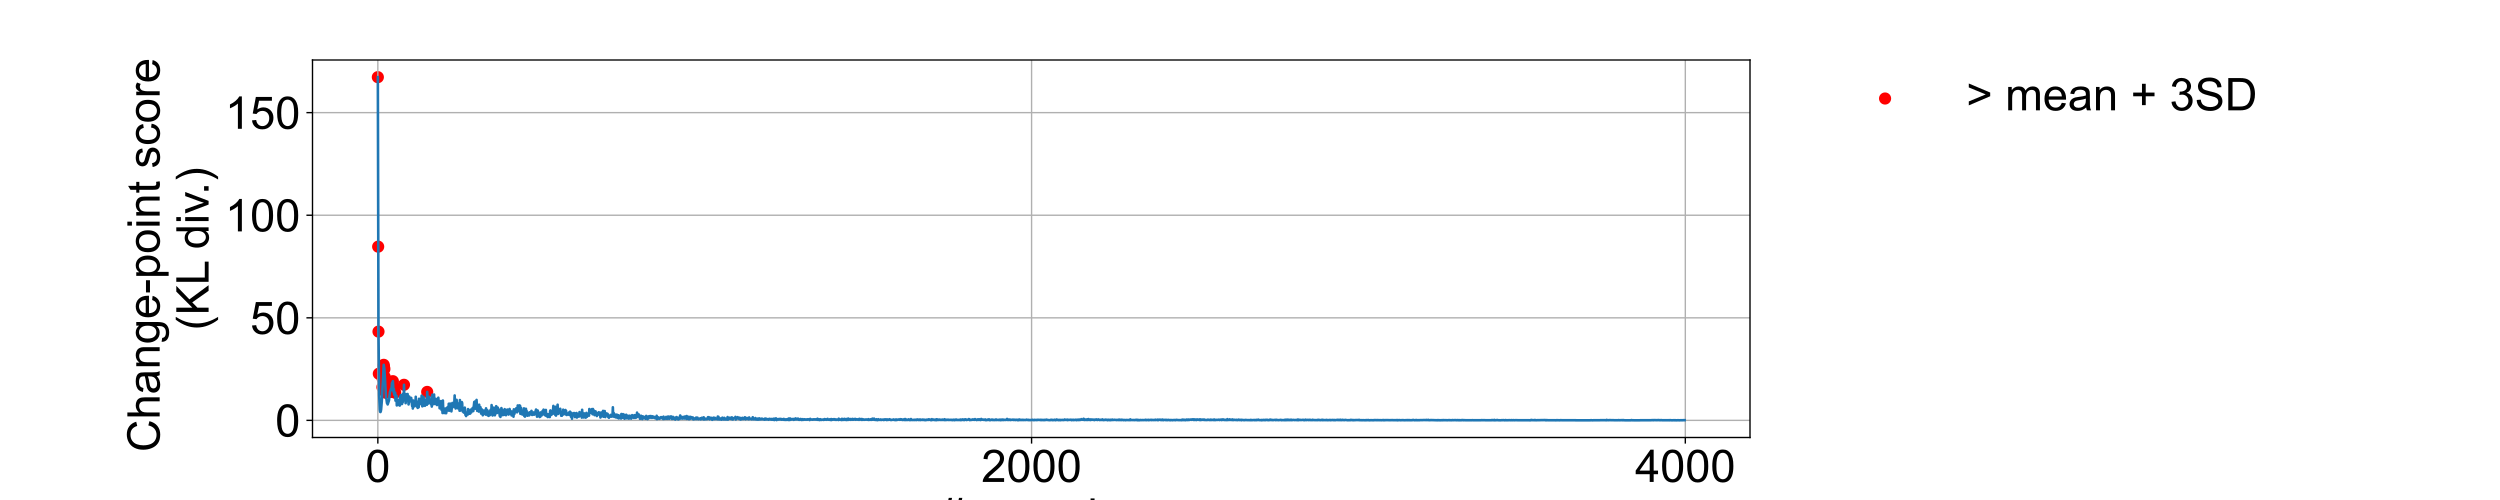 <?xml version="1.0" encoding="utf-8" standalone="no"?>
<!DOCTYPE svg PUBLIC "-//W3C//DTD SVG 1.1//EN"
  "http://www.w3.org/Graphics/SVG/1.1/DTD/svg11.dtd">
<!-- Created with matplotlib (https://matplotlib.org/) -->
<svg height="288pt" version="1.1" viewBox="0 0 1440 288" width="1440pt" xmlns="http://www.w3.org/2000/svg" xmlns:xlink="http://www.w3.org/1999/xlink">
 <defs>
  <style type="text/css">
*{stroke-linecap:butt;stroke-linejoin:round;}
  </style>
 </defs>
 <g id="figure_1">
  <g id="patch_1">
   <path d="M 0 288 
L 1440 288 
L 1440 0 
L 0 0 
z
" style="fill:#ffffff;"/>
  </g>
  <g id="axes_1">
   <g id="patch_2">
    <path d="M 180 252 
L 1008 252 
L 1008 34.56 
L 180 34.56 
z
" style="fill:#ffffff;"/>
   </g>
   <g id="PathCollection_1">
    <defs>
     <path d="M 0 3 
C 0.796 3 1.559 2.684 2.121 2.121 
C 2.684 1.559 3 0.796 3 0 
C 3 -0.796 2.684 -1.559 2.121 -2.121 
C 1.559 -2.684 0.796 -3 0 -3 
C -0.796 -3 -1.559 -2.684 -2.121 -2.121 
C -2.684 -1.559 -3 -0.796 -3 0 
C -3 0.796 -2.684 1.559 -2.121 2.121 
C -1.559 2.684 -0.796 3 0 3 
z
" id="m3dfe2527df" style="stroke:#ff0000;"/>
    </defs>
    <g clip-path="url(#ped70584e9a)">
     <use style="fill:#ff0000;stroke:#ff0000;" x="217.636" xlink:href="#m3dfe2527df" y="44.444"/>
     <use style="fill:#ff0000;stroke:#ff0000;" x="217.825" xlink:href="#m3dfe2527df" y="142.078"/>
     <use style="fill:#ff0000;stroke:#ff0000;" x="218.013" xlink:href="#m3dfe2527df" y="191.003"/>
     <use style="fill:#ff0000;stroke:#ff0000;" x="218.201" xlink:href="#m3dfe2527df" y="215.263"/>
     <use style="fill:#ff0000;stroke:#ff0000;" x="220.272" xlink:href="#m3dfe2527df" y="223.006"/>
     <use style="fill:#ff0000;stroke:#ff0000;" x="220.461" xlink:href="#m3dfe2527df" y="218.33"/>
     <use style="fill:#ff0000;stroke:#ff0000;" x="220.649" xlink:href="#m3dfe2527df" y="214.982"/>
     <use style="fill:#ff0000;stroke:#ff0000;" x="220.837" xlink:href="#m3dfe2527df" y="210.886"/>
     <use style="fill:#ff0000;stroke:#ff0000;" x="221.025" xlink:href="#m3dfe2527df" y="210.141"/>
     <use style="fill:#ff0000;stroke:#ff0000;" x="221.214" xlink:href="#m3dfe2527df" y="211.548"/>
     <use style="fill:#ff0000;stroke:#ff0000;" x="221.402" xlink:href="#m3dfe2527df" y="212.587"/>
     <use style="fill:#ff0000;stroke:#ff0000;" x="221.59" xlink:href="#m3dfe2527df" y="217.097"/>
     <use style="fill:#ff0000;stroke:#ff0000;" x="221.778" xlink:href="#m3dfe2527df" y="219.02"/>
     <use style="fill:#ff0000;stroke:#ff0000;" x="221.967" xlink:href="#m3dfe2527df" y="223.198"/>
     <use style="fill:#ff0000;stroke:#ff0000;" x="222.155" xlink:href="#m3dfe2527df" y="226.203"/>
     <use style="fill:#ff0000;stroke:#ff0000;" x="224.603" xlink:href="#m3dfe2527df" y="225.722"/>
     <use style="fill:#ff0000;stroke:#ff0000;" x="224.791" xlink:href="#m3dfe2527df" y="225.414"/>
     <use style="fill:#ff0000;stroke:#ff0000;" x="224.979" xlink:href="#m3dfe2527df" y="224.667"/>
     <use style="fill:#ff0000;stroke:#ff0000;" x="225.167" xlink:href="#m3dfe2527df" y="224.101"/>
     <use style="fill:#ff0000;stroke:#ff0000;" x="225.356" xlink:href="#m3dfe2527df" y="223.724"/>
     <use style="fill:#ff0000;stroke:#ff0000;" x="225.544" xlink:href="#m3dfe2527df" y="224.556"/>
     <use style="fill:#ff0000;stroke:#ff0000;" x="225.732" xlink:href="#m3dfe2527df" y="220.918"/>
     <use style="fill:#ff0000;stroke:#ff0000;" x="225.921" xlink:href="#m3dfe2527df" y="220.361"/>
     <use style="fill:#ff0000;stroke:#ff0000;" x="226.109" xlink:href="#m3dfe2527df" y="223.686"/>
     <use style="fill:#ff0000;stroke:#ff0000;" x="226.297" xlink:href="#m3dfe2527df" y="219.561"/>
     <use style="fill:#ff0000;stroke:#ff0000;" x="226.485" xlink:href="#m3dfe2527df" y="223.253"/>
     <use style="fill:#ff0000;stroke:#ff0000;" x="226.674" xlink:href="#m3dfe2527df" y="225.759"/>
     <use style="fill:#ff0000;stroke:#ff0000;" x="226.862" xlink:href="#m3dfe2527df" y="224.092"/>
     <use style="fill:#ff0000;stroke:#ff0000;" x="227.238" xlink:href="#m3dfe2527df" y="225.984"/>
     <use style="fill:#ff0000;stroke:#ff0000;" x="227.615" xlink:href="#m3dfe2527df" y="226.157"/>
     <use style="fill:#ff0000;stroke:#ff0000;" x="232.698" xlink:href="#m3dfe2527df" y="221.642"/>
     <use style="fill:#ff0000;stroke:#ff0000;" x="246.066" xlink:href="#m3dfe2527df" y="225.742"/>
    </g>
   </g>
   <g id="matplotlib.axis_1">
    <g id="xtick_1">
     <g id="line2d_1">
      <path clip-path="url(#ped70584e9a)" d="M 217.636 252 
L 217.636 34.56 
" style="fill:none;stroke:#b0b0b0;stroke-linecap:square;stroke-width:0.8;"/>
     </g>
     <g id="line2d_2">
      <defs>
       <path d="M 0 0 
L 0 3.5 
" id="meb52d92dab" style="stroke:#000000;stroke-width:0.8;"/>
      </defs>
      <g>
       <use style="stroke:#000000;stroke-width:0.8;" x="217.636" xlink:href="#meb52d92dab" y="252"/>
      </g>
     </g>
     <g id="text_1">
      <!-- 0 -->
      <defs>
       <path d="M 4.156 35.297 
Q 4.156 48 6.766 55.734 
Q 9.375 63.484 14.516 67.672 
Q 19.672 71.875 27.484 71.875 
Q 33.25 71.875 37.594 69.547 
Q 41.938 67.234 44.766 62.859 
Q 47.609 58.5 49.219 52.219 
Q 50.828 45.953 50.828 35.297 
Q 50.828 22.703 48.234 14.969 
Q 45.656 7.234 40.5 3 
Q 35.359 -1.219 27.484 -1.219 
Q 17.141 -1.219 11.234 6.203 
Q 4.156 15.141 4.156 35.297 
z
M 13.188 35.297 
Q 13.188 17.672 17.312 11.828 
Q 21.438 6 27.484 6 
Q 33.547 6 37.672 11.859 
Q 41.797 17.719 41.797 35.297 
Q 41.797 52.984 37.672 58.781 
Q 33.547 64.594 27.391 64.594 
Q 21.344 64.594 17.719 59.469 
Q 13.188 52.938 13.188 35.297 
z
" id="ArialMT-48"/>
      </defs>
      <g transform="translate(210.407 277.61)scale(0.26 -0.26)">
       <use xlink:href="#ArialMT-48"/>
      </g>
     </g>
    </g>
    <g id="xtick_2">
     <g id="line2d_3">
      <path clip-path="url(#ped70584e9a)" d="M 594.188 252 
L 594.188 34.56 
" style="fill:none;stroke:#b0b0b0;stroke-linecap:square;stroke-width:0.8;"/>
     </g>
     <g id="line2d_4">
      <g>
       <use style="stroke:#000000;stroke-width:0.8;" x="594.188" xlink:href="#meb52d92dab" y="252"/>
      </g>
     </g>
     <g id="text_2">
      <!-- 2000 -->
      <defs>
       <path d="M 50.344 8.453 
L 50.344 0 
L 3.031 0 
Q 2.938 3.172 4.047 6.109 
Q 5.859 10.938 9.828 15.625 
Q 13.812 20.312 21.344 26.469 
Q 33.016 36.031 37.109 41.625 
Q 41.219 47.219 41.219 52.203 
Q 41.219 57.422 37.469 61 
Q 33.734 64.594 27.734 64.594 
Q 21.391 64.594 17.578 60.781 
Q 13.766 56.984 13.719 50.25 
L 4.688 51.172 
Q 5.609 61.281 11.656 66.578 
Q 17.719 71.875 27.938 71.875 
Q 38.234 71.875 44.234 66.156 
Q 50.25 60.453 50.25 52 
Q 50.25 47.703 48.484 43.547 
Q 46.734 39.406 42.656 34.812 
Q 38.578 30.219 29.109 22.219 
Q 21.188 15.578 18.938 13.203 
Q 16.703 10.844 15.234 8.453 
z
" id="ArialMT-50"/>
      </defs>
      <g transform="translate(565.271 277.61)scale(0.26 -0.26)">
       <use xlink:href="#ArialMT-50"/>
       <use x="55.615" xlink:href="#ArialMT-48"/>
       <use x="111.23" xlink:href="#ArialMT-48"/>
       <use x="166.846" xlink:href="#ArialMT-48"/>
      </g>
     </g>
    </g>
    <g id="xtick_3">
     <g id="line2d_5">
      <path clip-path="url(#ped70584e9a)" d="M 970.74 252 
L 970.74 34.56 
" style="fill:none;stroke:#b0b0b0;stroke-linecap:square;stroke-width:0.8;"/>
     </g>
     <g id="line2d_6">
      <g>
       <use style="stroke:#000000;stroke-width:0.8;" x="970.74" xlink:href="#meb52d92dab" y="252"/>
      </g>
     </g>
     <g id="text_3">
      <!-- 4000 -->
      <defs>
       <path d="M 32.328 0 
L 32.328 17.141 
L 1.266 17.141 
L 1.266 25.203 
L 33.938 71.578 
L 41.109 71.578 
L 41.109 25.203 
L 50.781 25.203 
L 50.781 17.141 
L 41.109 17.141 
L 41.109 0 
z
M 32.328 25.203 
L 32.328 57.469 
L 9.906 25.203 
z
" id="ArialMT-52"/>
      </defs>
      <g transform="translate(941.823 277.61)scale(0.26 -0.26)">
       <use xlink:href="#ArialMT-52"/>
       <use x="55.615" xlink:href="#ArialMT-48"/>
       <use x="111.23" xlink:href="#ArialMT-48"/>
       <use x="166.846" xlink:href="#ArialMT-48"/>
      </g>
     </g>
    </g>
    <g id="text_4">
     <!-- # sample -->
     <defs>
      <path d="M 5.031 -1.219 
L 9.281 19.578 
L 1.031 19.578 
L 1.031 26.859 
L 10.75 26.859 
L 14.359 44.578 
L 1.031 44.578 
L 1.031 51.859 
L 15.828 51.859 
L 20.062 72.797 
L 27.391 72.797 
L 23.141 51.859 
L 38.531 51.859 
L 42.781 72.797 
L 50.141 72.797 
L 45.906 51.859 
L 54.344 51.859 
L 54.344 44.578 
L 44.438 44.578 
L 40.766 26.859 
L 54.344 26.859 
L 54.344 19.578 
L 39.312 19.578 
L 35.062 -1.219 
L 27.734 -1.219 
L 31.938 19.578 
L 16.609 19.578 
L 12.359 -1.219 
z
M 18.062 26.859 
L 33.406 26.859 
L 37.062 44.578 
L 21.688 44.578 
z
" id="ArialMT-35"/>
      <path id="ArialMT-32"/>
      <path d="M 3.078 15.484 
L 11.766 16.844 
Q 12.5 11.625 15.844 8.844 
Q 19.188 6.062 25.203 6.062 
Q 31.25 6.062 34.172 8.516 
Q 37.109 10.984 37.109 14.312 
Q 37.109 17.281 34.516 19 
Q 32.719 20.172 25.531 21.969 
Q 15.875 24.422 12.141 26.203 
Q 8.406 27.984 6.469 31.125 
Q 4.547 34.281 4.547 38.094 
Q 4.547 41.547 6.125 44.5 
Q 7.719 47.469 10.453 49.422 
Q 12.5 50.922 16.031 51.969 
Q 19.578 53.031 23.641 53.031 
Q 29.734 53.031 34.344 51.266 
Q 38.969 49.516 41.156 46.5 
Q 43.359 43.5 44.188 38.484 
L 35.594 37.312 
Q 35.016 41.312 32.203 43.547 
Q 29.391 45.797 24.266 45.797 
Q 18.219 45.797 15.625 43.797 
Q 13.031 41.797 13.031 39.109 
Q 13.031 37.406 14.109 36.031 
Q 15.188 34.625 17.484 33.688 
Q 18.797 33.203 25.25 31.453 
Q 34.578 28.953 38.25 27.359 
Q 41.938 25.781 44.031 22.75 
Q 46.141 19.734 46.141 15.234 
Q 46.141 10.844 43.578 6.953 
Q 41.016 3.078 36.172 0.953 
Q 31.344 -1.172 25.25 -1.172 
Q 15.141 -1.172 9.844 3.031 
Q 4.547 7.234 3.078 15.484 
z
" id="ArialMT-115"/>
      <path d="M 40.438 6.391 
Q 35.547 2.25 31.031 0.531 
Q 26.516 -1.172 21.344 -1.172 
Q 12.797 -1.172 8.203 3 
Q 3.609 7.172 3.609 13.672 
Q 3.609 17.484 5.344 20.625 
Q 7.078 23.781 9.891 25.688 
Q 12.703 27.594 16.219 28.562 
Q 18.797 29.25 24.031 29.891 
Q 34.672 31.156 39.703 32.906 
Q 39.75 34.719 39.75 35.203 
Q 39.75 40.578 37.25 42.781 
Q 33.891 45.75 27.25 45.75 
Q 21.047 45.75 18.094 43.578 
Q 15.141 41.406 13.719 35.891 
L 5.125 37.062 
Q 6.297 42.578 8.984 45.969 
Q 11.672 49.359 16.75 51.188 
Q 21.828 53.031 28.516 53.031 
Q 35.156 53.031 39.297 51.469 
Q 43.453 49.906 45.406 47.531 
Q 47.359 45.172 48.141 41.547 
Q 48.578 39.312 48.578 33.453 
L 48.578 21.734 
Q 48.578 9.469 49.141 6.219 
Q 49.703 2.984 51.375 0 
L 42.188 0 
Q 40.828 2.734 40.438 6.391 
z
M 39.703 26.031 
Q 34.906 24.078 25.344 22.703 
Q 19.922 21.922 17.672 20.938 
Q 15.438 19.969 14.203 18.094 
Q 12.984 16.219 12.984 13.922 
Q 12.984 10.406 15.641 8.062 
Q 18.312 5.719 23.438 5.719 
Q 28.516 5.719 32.469 7.938 
Q 36.422 10.156 38.281 14.016 
Q 39.703 17 39.703 22.797 
z
" id="ArialMT-97"/>
      <path d="M 6.594 0 
L 6.594 51.859 
L 14.453 51.859 
L 14.453 44.578 
Q 16.891 48.391 20.938 50.703 
Q 25 53.031 30.172 53.031 
Q 35.938 53.031 39.625 50.641 
Q 43.312 48.25 44.828 43.953 
Q 50.984 53.031 60.844 53.031 
Q 68.562 53.031 72.703 48.75 
Q 76.859 44.484 76.859 35.594 
L 76.859 0 
L 68.109 0 
L 68.109 32.672 
Q 68.109 37.938 67.25 40.25 
Q 66.406 42.578 64.156 43.984 
Q 61.922 45.406 58.891 45.406 
Q 53.422 45.406 49.797 41.766 
Q 46.188 38.141 46.188 30.125 
L 46.188 0 
L 37.406 0 
L 37.406 33.688 
Q 37.406 39.547 35.25 42.469 
Q 33.109 45.406 28.219 45.406 
Q 24.516 45.406 21.359 43.453 
Q 18.219 41.5 16.797 37.734 
Q 15.375 33.984 15.375 26.906 
L 15.375 0 
z
" id="ArialMT-109"/>
      <path d="M 6.594 -19.875 
L 6.594 51.859 
L 14.594 51.859 
L 14.594 45.125 
Q 17.438 49.078 21 51.047 
Q 24.562 53.031 29.641 53.031 
Q 36.281 53.031 41.359 49.609 
Q 46.438 46.188 49.016 39.953 
Q 51.609 33.734 51.609 26.312 
Q 51.609 18.359 48.75 11.984 
Q 45.906 5.609 40.453 2.219 
Q 35.016 -1.172 29 -1.172 
Q 24.609 -1.172 21.109 0.688 
Q 17.625 2.547 15.375 5.375 
L 15.375 -19.875 
z
M 14.547 25.641 
Q 14.547 15.625 18.594 10.844 
Q 22.656 6.062 28.422 6.062 
Q 34.281 6.062 38.453 11.016 
Q 42.625 15.969 42.625 26.375 
Q 42.625 36.281 38.547 41.203 
Q 34.469 46.141 28.812 46.141 
Q 23.188 46.141 18.859 40.891 
Q 14.547 35.641 14.547 25.641 
z
" id="ArialMT-112"/>
      <path d="M 6.391 0 
L 6.391 71.578 
L 15.188 71.578 
L 15.188 0 
z
" id="ArialMT-108"/>
      <path d="M 42.094 16.703 
L 51.172 15.578 
Q 49.031 7.625 43.219 3.219 
Q 37.406 -1.172 28.375 -1.172 
Q 17 -1.172 10.328 5.828 
Q 3.656 12.844 3.656 25.484 
Q 3.656 38.578 10.391 45.797 
Q 17.141 53.031 27.875 53.031 
Q 38.281 53.031 44.875 45.953 
Q 51.469 38.875 51.469 26.031 
Q 51.469 25.25 51.422 23.688 
L 12.75 23.688 
Q 13.234 15.141 17.578 10.594 
Q 21.922 6.062 28.422 6.062 
Q 33.25 6.062 36.672 8.594 
Q 40.094 11.141 42.094 16.703 
z
M 13.234 30.906 
L 42.188 30.906 
Q 41.609 37.453 38.875 40.719 
Q 34.672 45.797 27.984 45.797 
Q 21.922 45.797 17.797 41.75 
Q 13.672 37.703 13.234 30.906 
z
" id="ArialMT-101"/>
     </defs>
     <g transform="translate(541.255 305.705)scale(0.26 -0.26)">
      <use xlink:href="#ArialMT-35"/>
      <use x="55.615" xlink:href="#ArialMT-32"/>
      <use x="83.398" xlink:href="#ArialMT-115"/>
      <use x="133.398" xlink:href="#ArialMT-97"/>
      <use x="189.014" xlink:href="#ArialMT-109"/>
      <use x="272.314" xlink:href="#ArialMT-112"/>
      <use x="327.93" xlink:href="#ArialMT-108"/>
      <use x="350.146" xlink:href="#ArialMT-101"/>
     </g>
    </g>
   </g>
   <g id="matplotlib.axis_2">
    <g id="ytick_1">
     <g id="line2d_7">
      <path clip-path="url(#ped70584e9a)" d="M 180 242.141 
L 1008 242.141 
" style="fill:none;stroke:#b0b0b0;stroke-linecap:square;stroke-width:0.8;"/>
     </g>
     <g id="line2d_8">
      <defs>
       <path d="M 0 0 
L -3.5 0 
" id="ma1de4caf03" style="stroke:#000000;stroke-width:0.8;"/>
      </defs>
      <g>
       <use style="stroke:#000000;stroke-width:0.8;" x="180" xlink:href="#ma1de4caf03" y="242.141"/>
      </g>
     </g>
     <g id="text_5">
      <!-- 0 -->
      <g transform="translate(158.542 251.446)scale(0.26 -0.26)">
       <use xlink:href="#ArialMT-48"/>
      </g>
     </g>
    </g>
    <g id="ytick_2">
     <g id="line2d_9">
      <path clip-path="url(#ped70584e9a)" d="M 180 183.057 
L 1008 183.057 
" style="fill:none;stroke:#b0b0b0;stroke-linecap:square;stroke-width:0.8;"/>
     </g>
     <g id="line2d_10">
      <g>
       <use style="stroke:#000000;stroke-width:0.8;" x="180" xlink:href="#ma1de4caf03" y="183.057"/>
      </g>
     </g>
     <g id="text_6">
      <!-- 50 -->
      <defs>
       <path d="M 4.156 18.75 
L 13.375 19.531 
Q 14.406 12.797 18.141 9.391 
Q 21.875 6 27.156 6 
Q 33.5 6 37.891 10.781 
Q 42.281 15.578 42.281 23.484 
Q 42.281 31 38.062 35.344 
Q 33.844 39.703 27 39.703 
Q 22.75 39.703 19.328 37.766 
Q 15.922 35.844 13.969 32.766 
L 5.719 33.844 
L 12.641 70.609 
L 48.25 70.609 
L 48.25 62.203 
L 19.672 62.203 
L 15.828 42.969 
Q 22.266 47.469 29.344 47.469 
Q 38.719 47.469 45.156 40.969 
Q 51.609 34.469 51.609 24.266 
Q 51.609 14.547 45.953 7.469 
Q 39.062 -1.219 27.156 -1.219 
Q 17.391 -1.219 11.203 4.25 
Q 5.031 9.719 4.156 18.75 
z
" id="ArialMT-53"/>
      </defs>
      <g transform="translate(144.083 192.363)scale(0.26 -0.26)">
       <use xlink:href="#ArialMT-53"/>
       <use x="55.615" xlink:href="#ArialMT-48"/>
      </g>
     </g>
    </g>
    <g id="ytick_3">
     <g id="line2d_11">
      <path clip-path="url(#ped70584e9a)" d="M 180 123.974 
L 1008 123.974 
" style="fill:none;stroke:#b0b0b0;stroke-linecap:square;stroke-width:0.8;"/>
     </g>
     <g id="line2d_12">
      <g>
       <use style="stroke:#000000;stroke-width:0.8;" x="180" xlink:href="#ma1de4caf03" y="123.974"/>
      </g>
     </g>
     <g id="text_7">
      <!-- 100 -->
      <defs>
       <path d="M 37.25 0 
L 28.469 0 
L 28.469 56 
Q 25.297 52.984 20.141 49.953 
Q 14.984 46.922 10.891 45.406 
L 10.891 53.906 
Q 18.266 57.375 23.781 62.297 
Q 29.297 67.234 31.594 71.875 
L 37.25 71.875 
z
" id="ArialMT-49"/>
      </defs>
      <g transform="translate(129.625 133.279)scale(0.26 -0.26)">
       <use xlink:href="#ArialMT-49"/>
       <use x="55.615" xlink:href="#ArialMT-48"/>
       <use x="111.23" xlink:href="#ArialMT-48"/>
      </g>
     </g>
    </g>
    <g id="ytick_4">
     <g id="line2d_13">
      <path clip-path="url(#ped70584e9a)" d="M 180 64.89 
L 1008 64.89 
" style="fill:none;stroke:#b0b0b0;stroke-linecap:square;stroke-width:0.8;"/>
     </g>
     <g id="line2d_14">
      <g>
       <use style="stroke:#000000;stroke-width:0.8;" x="180" xlink:href="#ma1de4caf03" y="64.89"/>
      </g>
     </g>
     <g id="text_8">
      <!-- 150 -->
      <g transform="translate(129.625 74.195)scale(0.26 -0.26)">
       <use xlink:href="#ArialMT-49"/>
       <use x="55.615" xlink:href="#ArialMT-53"/>
       <use x="111.23" xlink:href="#ArialMT-48"/>
      </g>
     </g>
    </g>
    <g id="text_9">
     <!-- Change-point score  -->
     <defs>
      <path d="M 58.797 25.094 
L 68.266 22.703 
Q 65.281 11.031 57.547 4.906 
Q 49.812 -1.219 38.625 -1.219 
Q 27.047 -1.219 19.797 3.484 
Q 12.547 8.203 8.766 17.141 
Q 4.984 26.078 4.984 36.328 
Q 4.984 47.516 9.25 55.828 
Q 13.531 64.156 21.406 68.469 
Q 29.297 72.797 38.766 72.797 
Q 49.516 72.797 56.828 67.328 
Q 64.156 61.859 67.047 51.953 
L 57.719 49.75 
Q 55.219 57.562 50.484 61.125 
Q 45.75 64.703 38.578 64.703 
Q 30.328 64.703 24.781 60.734 
Q 19.234 56.781 16.984 50.109 
Q 14.75 43.453 14.75 36.375 
Q 14.75 27.25 17.406 20.438 
Q 20.062 13.625 25.672 10.25 
Q 31.297 6.891 37.844 6.891 
Q 45.797 6.891 51.312 11.469 
Q 56.844 16.062 58.797 25.094 
z
" id="ArialMT-67"/>
      <path d="M 6.594 0 
L 6.594 71.578 
L 15.375 71.578 
L 15.375 45.906 
Q 21.531 53.031 30.906 53.031 
Q 36.672 53.031 40.922 50.75 
Q 45.172 48.484 47 44.484 
Q 48.828 40.484 48.828 32.859 
L 48.828 0 
L 40.047 0 
L 40.047 32.859 
Q 40.047 39.453 37.188 42.453 
Q 34.328 45.453 29.109 45.453 
Q 25.203 45.453 21.75 43.422 
Q 18.312 41.406 16.844 37.938 
Q 15.375 34.469 15.375 28.375 
L 15.375 0 
z
" id="ArialMT-104"/>
      <path d="M 6.594 0 
L 6.594 51.859 
L 14.5 51.859 
L 14.5 44.484 
Q 20.219 53.031 31 53.031 
Q 35.688 53.031 39.625 51.344 
Q 43.562 49.656 45.516 46.922 
Q 47.469 44.188 48.25 40.438 
Q 48.734 37.984 48.734 31.891 
L 48.734 0 
L 39.938 0 
L 39.938 31.547 
Q 39.938 36.922 38.906 39.578 
Q 37.891 42.234 35.281 43.812 
Q 32.672 45.406 29.156 45.406 
Q 23.531 45.406 19.453 41.844 
Q 15.375 38.281 15.375 28.328 
L 15.375 0 
z
" id="ArialMT-110"/>
      <path d="M 4.984 -4.297 
L 13.531 -5.562 
Q 14.062 -9.516 16.5 -11.328 
Q 19.781 -13.766 25.438 -13.766 
Q 31.547 -13.766 34.859 -11.328 
Q 38.188 -8.891 39.359 -4.5 
Q 40.047 -1.812 39.984 6.781 
Q 34.234 0 25.641 0 
Q 14.938 0 9.078 7.719 
Q 3.219 15.438 3.219 26.219 
Q 3.219 33.641 5.906 39.906 
Q 8.594 46.188 13.688 49.609 
Q 18.797 53.031 25.688 53.031 
Q 34.859 53.031 40.828 45.609 
L 40.828 51.859 
L 48.922 51.859 
L 48.922 7.031 
Q 48.922 -5.078 46.453 -10.125 
Q 44 -15.188 38.641 -18.109 
Q 33.297 -21.047 25.484 -21.047 
Q 16.219 -21.047 10.5 -16.875 
Q 4.781 -12.703 4.984 -4.297 
z
M 12.25 26.859 
Q 12.25 16.656 16.297 11.969 
Q 20.359 7.281 26.469 7.281 
Q 32.516 7.281 36.609 11.938 
Q 40.719 16.609 40.719 26.562 
Q 40.719 36.078 36.5 40.906 
Q 32.281 45.75 26.312 45.75 
Q 20.453 45.75 16.344 40.984 
Q 12.25 36.234 12.25 26.859 
z
" id="ArialMT-103"/>
      <path d="M 3.172 21.484 
L 3.172 30.328 
L 30.172 30.328 
L 30.172 21.484 
z
" id="ArialMT-45"/>
      <path d="M 3.328 25.922 
Q 3.328 40.328 11.328 47.266 
Q 18.016 53.031 27.641 53.031 
Q 38.328 53.031 45.109 46.016 
Q 51.906 39.016 51.906 26.656 
Q 51.906 16.656 48.906 10.906 
Q 45.906 5.172 40.156 2 
Q 34.422 -1.172 27.641 -1.172 
Q 16.75 -1.172 10.031 5.812 
Q 3.328 12.797 3.328 25.922 
z
M 12.359 25.922 
Q 12.359 15.969 16.703 11.016 
Q 21.047 6.062 27.641 6.062 
Q 34.188 6.062 38.531 11.031 
Q 42.875 16.016 42.875 26.219 
Q 42.875 35.844 38.5 40.797 
Q 34.125 45.75 27.641 45.75 
Q 21.047 45.75 16.703 40.812 
Q 12.359 35.891 12.359 25.922 
z
" id="ArialMT-111"/>
      <path d="M 6.641 61.469 
L 6.641 71.578 
L 15.438 71.578 
L 15.438 61.469 
z
M 6.641 0 
L 6.641 51.859 
L 15.438 51.859 
L 15.438 0 
z
" id="ArialMT-105"/>
      <path d="M 25.781 7.859 
L 27.047 0.094 
Q 23.344 -0.688 20.406 -0.688 
Q 15.625 -0.688 12.984 0.828 
Q 10.359 2.344 9.281 4.812 
Q 8.203 7.281 8.203 15.188 
L 8.203 45.016 
L 1.766 45.016 
L 1.766 51.859 
L 8.203 51.859 
L 8.203 64.703 
L 16.938 69.969 
L 16.938 51.859 
L 25.781 51.859 
L 25.781 45.016 
L 16.938 45.016 
L 16.938 14.703 
Q 16.938 10.938 17.406 9.859 
Q 17.875 8.797 18.922 8.156 
Q 19.969 7.516 21.922 7.516 
Q 23.391 7.516 25.781 7.859 
z
" id="ArialMT-116"/>
      <path d="M 40.438 19 
L 49.078 17.875 
Q 47.656 8.938 41.812 3.875 
Q 35.984 -1.172 27.484 -1.172 
Q 16.844 -1.172 10.375 5.781 
Q 3.906 12.75 3.906 25.734 
Q 3.906 34.125 6.688 40.422 
Q 9.469 46.734 15.156 49.875 
Q 20.844 53.031 27.547 53.031 
Q 35.984 53.031 41.359 48.75 
Q 46.734 44.484 48.25 36.625 
L 39.703 35.297 
Q 38.484 40.531 35.375 43.156 
Q 32.281 45.797 27.875 45.797 
Q 21.234 45.797 17.078 41.031 
Q 12.938 36.281 12.938 25.984 
Q 12.938 15.531 16.938 10.797 
Q 20.953 6.062 27.391 6.062 
Q 32.562 6.062 36.031 9.234 
Q 39.5 12.406 40.438 19 
z
" id="ArialMT-99"/>
      <path d="M 6.5 0 
L 6.5 51.859 
L 14.406 51.859 
L 14.406 44 
Q 17.438 49.516 20 51.266 
Q 22.562 53.031 25.641 53.031 
Q 30.078 53.031 34.672 50.203 
L 31.641 42.047 
Q 28.422 43.953 25.203 43.953 
Q 22.312 43.953 20.016 42.219 
Q 17.719 40.484 16.75 37.406 
Q 15.281 32.719 15.281 27.156 
L 15.281 0 
z
" id="ArialMT-114"/>
     </defs>
     <g transform="translate(91.968 260.341)rotate(-90)scale(0.26 -0.26)">
      <use xlink:href="#ArialMT-67"/>
      <use x="72.217" xlink:href="#ArialMT-104"/>
      <use x="127.832" xlink:href="#ArialMT-97"/>
      <use x="183.447" xlink:href="#ArialMT-110"/>
      <use x="239.062" xlink:href="#ArialMT-103"/>
      <use x="294.678" xlink:href="#ArialMT-101"/>
      <use x="350.293" xlink:href="#ArialMT-45"/>
      <use x="383.594" xlink:href="#ArialMT-112"/>
      <use x="439.209" xlink:href="#ArialMT-111"/>
      <use x="494.824" xlink:href="#ArialMT-105"/>
      <use x="517.041" xlink:href="#ArialMT-110"/>
      <use x="572.656" xlink:href="#ArialMT-116"/>
      <use x="600.439" xlink:href="#ArialMT-32"/>
      <use x="628.223" xlink:href="#ArialMT-115"/>
      <use x="678.223" xlink:href="#ArialMT-99"/>
      <use x="728.223" xlink:href="#ArialMT-111"/>
      <use x="783.838" xlink:href="#ArialMT-114"/>
      <use x="817.139" xlink:href="#ArialMT-101"/>
      <use x="872.754" xlink:href="#ArialMT-32"/>
     </g>
     <!-- (KL div.) -->
     <defs>
      <path d="M 23.391 -21.047 
Q 16.109 -11.859 11.078 0.438 
Q 6.062 12.75 6.062 25.922 
Q 6.062 37.547 9.812 48.188 
Q 14.203 60.547 23.391 72.797 
L 29.688 72.797 
Q 23.781 62.641 21.875 58.297 
Q 18.891 51.562 17.188 44.234 
Q 15.094 35.109 15.094 25.875 
Q 15.094 2.391 29.688 -21.047 
z
" id="ArialMT-40"/>
      <path d="M 7.328 0 
L 7.328 71.578 
L 16.797 71.578 
L 16.797 36.078 
L 52.344 71.578 
L 65.188 71.578 
L 35.156 42.578 
L 66.5 0 
L 54 0 
L 28.516 36.234 
L 16.797 24.812 
L 16.797 0 
z
" id="ArialMT-75"/>
      <path d="M 7.328 0 
L 7.328 71.578 
L 16.797 71.578 
L 16.797 8.453 
L 52.047 8.453 
L 52.047 0 
z
" id="ArialMT-76"/>
      <path d="M 40.234 0 
L 40.234 6.547 
Q 35.297 -1.172 25.734 -1.172 
Q 19.531 -1.172 14.328 2.25 
Q 9.125 5.672 6.266 11.797 
Q 3.422 17.922 3.422 25.875 
Q 3.422 33.641 6 39.969 
Q 8.594 46.297 13.766 49.656 
Q 18.953 53.031 25.344 53.031 
Q 30.031 53.031 33.688 51.047 
Q 37.359 49.078 39.656 45.906 
L 39.656 71.578 
L 48.391 71.578 
L 48.391 0 
z
M 12.453 25.875 
Q 12.453 15.922 16.641 10.984 
Q 20.844 6.062 26.562 6.062 
Q 32.328 6.062 36.344 10.766 
Q 40.375 15.484 40.375 25.141 
Q 40.375 35.797 36.266 40.766 
Q 32.172 45.75 26.172 45.75 
Q 20.312 45.75 16.375 40.969 
Q 12.453 36.188 12.453 25.875 
z
" id="ArialMT-100"/>
      <path d="M 21 0 
L 1.266 51.859 
L 10.547 51.859 
L 21.688 20.797 
Q 23.484 15.766 25 10.359 
Q 26.172 14.453 28.266 20.219 
L 39.797 51.859 
L 48.828 51.859 
L 29.203 0 
z
" id="ArialMT-118"/>
      <path d="M 9.078 0 
L 9.078 10.016 
L 19.094 10.016 
L 19.094 0 
z
" id="ArialMT-46"/>
      <path d="M 12.359 -21.047 
L 6.062 -21.047 
Q 20.656 2.391 20.656 25.875 
Q 20.656 35.062 18.562 44.094 
Q 16.891 51.422 13.922 58.156 
Q 12.016 62.547 6.062 72.797 
L 12.359 72.797 
Q 21.531 60.547 25.922 48.188 
Q 29.688 37.547 29.688 25.922 
Q 29.688 12.75 24.625 0.438 
Q 19.578 -11.859 12.359 -21.047 
z
" id="ArialMT-41"/>
     </defs>
     <g transform="translate(120.153 190.232)rotate(-90)scale(0.26 -0.26)">
      <use xlink:href="#ArialMT-40"/>
      <use x="33.301" xlink:href="#ArialMT-75"/>
      <use x="100" xlink:href="#ArialMT-76"/>
      <use x="151.865" xlink:href="#ArialMT-32"/>
      <use x="179.648" xlink:href="#ArialMT-100"/>
      <use x="235.264" xlink:href="#ArialMT-105"/>
      <use x="257.48" xlink:href="#ArialMT-118"/>
      <use x="300.105" xlink:href="#ArialMT-46"/>
      <use x="327.889" xlink:href="#ArialMT-41"/>
     </g>
    </g>
   </g>
   <g id="line2d_15">
    <path clip-path="url(#ped70584e9a)" d="M 217.636 44.444 
L 218.013 191.003 
L 218.389 227.455 
L 218.766 236.022 
L 218.954 237.208 
L 219.143 237.342 
L 219.331 236.92 
L 219.519 235.891 
L 219.896 231.324 
L 221.025 210.141 
L 221.402 212.587 
L 221.778 219.02 
L 222.343 229.268 
L 222.532 229.501 
L 222.908 232.217 
L 223.096 232.109 
L 223.285 232.952 
L 224.038 230.679 
L 224.603 225.722 
L 224.791 225.414 
L 225.167 224.101 
L 225.356 223.724 
L 225.544 224.556 
L 225.732 220.918 
L 225.921 220.361 
L 226.109 223.686 
L 226.297 219.561 
L 226.674 225.759 
L 226.862 224.092 
L 227.05 227.338 
L 227.238 225.984 
L 227.427 227.233 
L 227.615 226.157 
L 227.803 230.783 
L 227.992 228.504 
L 228.18 229.417 
L 228.368 227.965 
L 228.556 233.513 
L 228.745 231.254 
L 229.121 233.284 
L 229.309 233.077 
L 229.686 230.325 
L 229.874 231.988 
L 230.063 230.943 
L 230.251 233.623 
L 230.439 228.469 
L 230.627 233.008 
L 230.816 232.109 
L 231.004 227.521 
L 231.192 229.026 
L 231.381 229.109 
L 231.569 232.688 
L 231.757 230.259 
L 231.945 231.785 
L 232.134 226.811 
L 232.51 230.669 
L 232.698 221.642 
L 232.887 228.607 
L 233.075 228.323 
L 233.263 230.526 
L 233.452 230.067 
L 233.64 232.236 
L 233.828 230.621 
L 234.016 227.035 
L 234.205 229.723 
L 234.393 230.49 
L 234.581 230.327 
L 234.769 226.944 
L 234.958 229.219 
L 235.146 230.038 
L 235.334 232.959 
L 235.523 231.584 
L 235.711 228.41 
L 235.899 230.322 
L 236.087 230.118 
L 236.276 231.155 
L 236.464 230.881 
L 236.652 229.242 
L 236.841 229.181 
L 237.405 233.942 
L 237.594 231.972 
L 237.782 235.309 
L 237.97 230.679 
L 238.158 233.994 
L 238.347 233.425 
L 238.535 231.425 
L 238.723 234.06 
L 238.912 231.145 
L 239.1 232.105 
L 239.288 232.032 
L 239.476 228.537 
L 239.665 232.611 
L 239.853 232.404 
L 240.041 231.248 
L 240.229 234.315 
L 240.418 231.627 
L 240.606 234.951 
L 240.794 232.047 
L 240.983 231.952 
L 241.171 234.547 
L 241.359 229.697 
L 241.736 229.839 
L 242.112 232.739 
L 242.489 229.999 
L 242.677 230.968 
L 242.865 227.872 
L 243.242 234.043 
L 243.43 232.431 
L 243.618 233.855 
L 243.995 228.626 
L 244.183 233.409 
L 244.372 233.521 
L 244.56 231.596 
L 244.748 233.743 
L 244.936 230.937 
L 245.125 230.172 
L 245.313 230.274 
L 245.501 231.608 
L 245.689 231.081 
L 245.878 233.188 
L 246.066 225.742 
L 246.254 228.707 
L 246.443 229.162 
L 246.631 229.062 
L 246.819 232.421 
L 247.007 231.335 
L 247.196 231.316 
L 247.384 228.604 
L 247.572 230.918 
L 247.761 230.973 
L 247.949 232.072 
L 248.137 231.443 
L 248.325 232.941 
L 248.514 232.527 
L 248.702 234.19 
L 248.89 231.953 
L 249.078 227.331 
L 249.267 232.965 
L 249.455 229.232 
L 249.643 229.688 
L 249.832 232.593 
L 250.02 227.243 
L 250.208 232.127 
L 250.396 232.643 
L 250.585 232.729 
L 250.773 232.514 
L 250.961 229.708 
L 251.149 231.665 
L 251.526 229.897 
L 251.714 233.31 
L 251.903 231.662 
L 252.091 233.008 
L 252.467 229.067 
L 252.844 232.956 
L 253.032 231.099 
L 253.221 235.182 
L 253.409 234.48 
L 253.597 234.689 
L 253.974 231.028 
L 254.162 235.071 
L 254.35 236.118 
L 254.727 235.361 
L 254.915 237.908 
L 255.103 230.7 
L 255.292 235.886 
L 255.48 237.558 
L 255.668 237.858 
L 255.856 237.279 
L 256.045 235.366 
L 256.421 237.969 
L 256.609 235.309 
L 256.798 235.965 
L 256.986 237.998 
L 257.551 234.801 
L 257.739 236.461 
L 257.927 234.475 
L 258.116 234.354 
L 258.304 236.176 
L 258.492 232.562 
L 258.681 236.604 
L 258.869 232.762 
L 259.057 233.073 
L 259.245 232.462 
L 259.434 234.666 
L 259.622 234.587 
L 259.81 232.685 
L 259.998 236.967 
L 260.563 232.101 
L 260.752 234.599 
L 260.94 232.846 
L 261.128 233.395 
L 261.316 232.38 
L 261.505 233.415 
L 261.693 231.871 
L 261.881 227.784 
L 262.069 234.546 
L 262.258 232.224 
L 262.446 235.291 
L 262.634 233.98 
L 262.823 234.837 
L 263.011 230.304 
L 263.199 232.662 
L 263.387 232.07 
L 263.576 234.558 
L 263.764 235.202 
L 263.952 233.572 
L 264.141 234.916 
L 264.329 232.57 
L 264.705 236.584 
L 264.894 230.428 
L 265.082 236.539 
L 265.27 234.165 
L 265.458 233.651 
L 265.647 233.894 
L 265.835 232.033 
L 266.023 231.614 
L 266.212 232.192 
L 266.4 236.42 
L 266.588 237.097 
L 266.776 236.721 
L 267.153 237.658 
L 267.341 236.657 
L 267.529 236.561 
L 267.718 234.793 
L 268.094 238.991 
L 268.283 237.496 
L 268.471 239.651 
L 268.847 237.918 
L 269.036 238.381 
L 269.224 237.705 
L 269.412 238.81 
L 269.601 235.631 
L 269.789 238.423 
L 269.977 238.077 
L 270.165 236.515 
L 270.542 238.312 
L 270.73 238.302 
L 270.918 238.099 
L 271.107 235.959 
L 271.295 237.089 
L 271.483 237.51 
L 271.86 235.678 
L 272.048 235.643 
L 272.236 235.002 
L 272.425 234.9 
L 272.613 236.791 
L 273.178 231.529 
L 273.366 233.715 
L 273.554 231.272 
L 273.743 235.422 
L 273.931 232.489 
L 274.119 231.891 
L 274.307 233.519 
L 274.496 230.345 
L 274.872 236.665 
L 275.061 236.202 
L 275.249 236.518 
L 275.437 234.303 
L 275.625 234.651 
L 275.814 237.082 
L 276.002 233.112 
L 276.378 236.779 
L 276.755 234.568 
L 277.132 238.237 
L 277.32 237.335 
L 277.508 235.817 
L 277.696 235.982 
L 277.885 237.138 
L 278.073 239.199 
L 278.449 237.624 
L 278.638 238.425 
L 278.826 236.443 
L 279.014 237.804 
L 279.391 237.844 
L 279.579 236.605 
L 279.767 238.824 
L 279.956 235.204 
L 280.144 236.227 
L 280.332 236.481 
L 280.521 238.654 
L 280.709 236.325 
L 280.897 239.241 
L 281.085 238.181 
L 281.462 239.546 
L 282.027 236.962 
L 282.215 239.107 
L 282.403 236.753 
L 282.592 236.038 
L 282.78 237.748 
L 282.968 237.857 
L 283.156 233.326 
L 283.533 238.143 
L 283.721 239.329 
L 284.098 234.797 
L 284.286 237.753 
L 284.474 235.38 
L 284.663 238.499 
L 284.851 237.97 
L 285.039 239.201 
L 285.227 234.829 
L 285.416 238.319 
L 285.604 234.64 
L 285.792 233.962 
L 285.981 234.222 
L 286.357 237.859 
L 286.545 235.671 
L 286.734 234.8 
L 287.11 237.645 
L 287.298 235.817 
L 287.675 238.003 
L 287.863 239.592 
L 288.052 237.35 
L 288.24 240.136 
L 288.616 236.882 
L 288.805 235.055 
L 288.993 235.813 
L 289.181 239.158 
L 289.37 238.686 
L 289.558 237.021 
L 289.934 239.024 
L 290.123 236.323 
L 290.311 238.116 
L 290.499 236.173 
L 290.687 235.66 
L 290.876 238.94 
L 291.064 238.252 
L 291.252 236.295 
L 291.441 239.159 
L 291.629 237.135 
L 292.005 236.511 
L 292.194 235.898 
L 292.382 236.011 
L 292.57 237.978 
L 292.758 237.19 
L 292.947 238.794 
L 293.135 236.846 
L 293.323 237.355 
L 293.512 235.566 
L 294.265 238.492 
L 294.453 237.522 
L 294.641 239.287 
L 294.83 236.987 
L 295.018 238.22 
L 295.206 237.084 
L 295.394 237.755 
L 295.771 240.018 
L 295.959 235.773 
L 296.147 238.572 
L 296.336 238.339 
L 296.524 237.254 
L 296.712 236.821 
L 296.901 236.847 
L 297.277 235.242 
L 297.465 235.138 
L 297.842 237.502 
L 298.03 237.212 
L 298.218 233.547 
L 298.407 236.267 
L 298.595 236.235 
L 298.783 234.473 
L 298.972 234.264 
L 299.16 233.489 
L 299.348 236.891 
L 299.536 233.671 
L 299.725 238.363 
L 299.913 237.452 
L 300.101 234.911 
L 300.29 237.534 
L 300.478 237.998 
L 300.666 236.603 
L 300.854 238.778 
L 301.043 237.423 
L 301.231 237.798 
L 301.419 238.72 
L 301.796 235.219 
L 301.984 239.623 
L 302.172 239.016 
L 302.361 239.979 
L 302.549 239.03 
L 302.737 236.183 
L 302.925 235.458 
L 303.114 237.47 
L 303.302 236.609 
L 303.49 239.289 
L 303.678 237.617 
L 303.867 239.466 
L 304.055 239.32 
L 304.243 237.929 
L 304.432 239.009 
L 304.62 238.822 
L 304.808 239.271 
L 304.996 237.49 
L 305.185 238.792 
L 305.373 237.471 
L 305.561 238.191 
L 305.75 238.358 
L 305.938 237.956 
L 306.126 236.656 
L 306.314 238.893 
L 306.503 239.02 
L 306.691 237.979 
L 306.879 238.884 
L 307.256 237.554 
L 307.632 238.871 
L 307.821 237.805 
L 308.009 238.611 
L 308.762 235.891 
L 308.95 238.805 
L 309.138 236.258 
L 309.327 240.014 
L 309.703 236.447 
L 309.892 237.103 
L 310.08 238.846 
L 310.456 239.069 
L 310.645 239.302 
L 310.833 240.206 
L 311.021 238.9 
L 311.21 240.021 
L 311.398 237.561 
L 311.586 238.976 
L 311.774 237.853 
L 311.963 239.317 
L 312.339 238.428 
L 312.527 236.721 
L 312.716 236.881 
L 312.904 237.352 
L 313.092 235.948 
L 313.469 238.811 
L 313.657 238.931 
L 313.845 238.046 
L 314.034 239.233 
L 314.41 236.122 
L 314.598 239.538 
L 314.787 239.515 
L 314.975 238.929 
L 315.163 239.85 
L 315.352 238.517 
L 315.54 240.222 
L 315.728 238.97 
L 316.105 239.339 
L 316.293 238.523 
L 316.481 238.915 
L 316.67 240.212 
L 316.858 236.819 
L 317.046 236.397 
L 317.234 238.49 
L 317.423 238.164 
L 317.611 238.975 
L 317.799 238.237 
L 317.987 236.98 
L 318.176 238.359 
L 318.364 237.567 
L 318.552 236.154 
L 318.741 233.796 
L 318.929 238.236 
L 319.117 234.531 
L 319.305 235.076 
L 319.494 238.199 
L 319.682 236.72 
L 319.87 239.032 
L 320.058 234.322 
L 320.247 239.388 
L 320.435 238.777 
L 320.623 237.713 
L 320.812 234.655 
L 321 235.768 
L 321.188 233.108 
L 321.376 237.64 
L 321.565 238.404 
L 321.941 237.081 
L 322.13 237.426 
L 322.318 237.058 
L 322.506 237.017 
L 322.694 235.456 
L 322.883 237.835 
L 323.071 237.282 
L 323.259 239.463 
L 323.447 237.971 
L 323.636 239.468 
L 324.012 238.208 
L 324.201 238.863 
L 324.389 235.961 
L 324.577 237.793 
L 324.765 237.229 
L 325.142 238.481 
L 325.33 238.376 
L 325.518 238.56 
L 325.707 236.159 
L 325.895 238.547 
L 326.083 236.711 
L 326.272 238.983 
L 326.46 239.029 
L 326.648 238.159 
L 326.836 238.692 
L 327.025 238.418 
L 327.401 238.806 
L 327.59 237.861 
L 327.778 238.942 
L 327.966 237.397 
L 328.154 238.367 
L 328.343 237.124 
L 328.531 238.436 
L 328.719 238.925 
L 328.907 240.091 
L 329.096 237.808 
L 329.472 241.186 
L 329.661 238.677 
L 330.037 239.303 
L 330.414 237.974 
L 330.602 237.923 
L 330.79 239.211 
L 330.978 237.96 
L 331.167 240.248 
L 331.543 239.185 
L 331.732 239.5 
L 332.108 237.9 
L 332.296 240.509 
L 332.485 239.854 
L 332.673 239.68 
L 332.861 238.596 
L 333.05 239.536 
L 333.238 239.02 
L 333.426 239.995 
L 333.803 237.364 
L 333.991 238.029 
L 334.179 238.175 
L 334.367 239.255 
L 334.556 239.329 
L 334.744 239.745 
L 334.932 239.033 
L 335.121 240.556 
L 335.309 236.042 
L 335.497 239.499 
L 335.874 238.301 
L 336.062 239.886 
L 336.25 240.475 
L 336.438 238.1 
L 336.627 240.202 
L 337.003 239.666 
L 337.192 238.944 
L 337.38 240.572 
L 337.568 239.936 
L 337.756 237.813 
L 337.945 238.362 
L 338.133 240.043 
L 338.321 239.335 
L 338.51 239.089 
L 338.698 238.325 
L 338.886 238.385 
L 339.263 239.433 
L 339.451 235.6 
L 339.639 237.735 
L 339.827 236.158 
L 340.204 237.791 
L 340.581 237.554 
L 340.769 235.847 
L 340.957 235.648 
L 341.145 238.276 
L 341.334 238.604 
L 341.522 235.588 
L 341.898 237.81 
L 342.087 236.475 
L 342.275 238.553 
L 342.463 239.121 
L 342.652 238.021 
L 343.028 236.937 
L 343.216 238.846 
L 343.405 237.646 
L 343.781 239.63 
L 343.97 238.008 
L 344.158 238.792 
L 344.346 238.631 
L 344.534 237.787 
L 344.723 238.083 
L 344.911 237.454 
L 345.099 238.864 
L 345.287 239.062 
L 345.476 237.939 
L 345.664 237.716 
L 345.852 240.478 
L 346.041 239.774 
L 346.229 237.957 
L 346.417 237.593 
L 346.794 239.807 
L 346.982 237.668 
L 347.17 238.355 
L 347.358 236.656 
L 347.547 237.641 
L 347.735 240.057 
L 347.923 236.995 
L 348.112 239.472 
L 348.3 236.767 
L 348.676 240.234 
L 348.865 238.793 
L 349.241 238.163 
L 349.43 238.115 
L 349.618 239.319 
L 349.806 239.125 
L 349.994 238.392 
L 350.183 239.104 
L 350.371 240.281 
L 350.559 239.661 
L 350.747 240.634 
L 350.936 239.628 
L 351.124 239.886 
L 351.312 239.89 
L 351.501 239.593 
L 351.689 238.986 
L 351.877 240.016 
L 352.065 239.496 
L 352.254 239.986 
L 352.442 238.939 
L 352.63 239.905 
L 352.818 239.062 
L 353.007 234.601 
L 353.195 239.654 
L 353.383 238.308 
L 353.572 237.969 
L 353.76 240.132 
L 353.948 239.273 
L 354.136 239.266 
L 354.325 238.805 
L 354.513 239.114 
L 354.701 240.41 
L 354.89 239.422 
L 355.078 239.425 
L 355.266 238.803 
L 355.454 240.338 
L 355.643 240.684 
L 355.831 239.464 
L 356.019 240.375 
L 356.207 239.166 
L 356.396 240.995 
L 356.584 239.488 
L 356.772 240.807 
L 356.961 240.459 
L 357.149 239.492 
L 357.337 240.556 
L 357.525 240.392 
L 357.714 241.076 
L 357.902 238.461 
L 358.09 240.153 
L 358.279 240.244 
L 358.467 240.653 
L 358.843 238.54 
L 359.032 240.045 
L 359.22 239.997 
L 359.408 240.901 
L 359.596 238.914 
L 359.785 241.186 
L 359.973 240.678 
L 360.35 239.449 
L 360.538 239.347 
L 360.726 238.905 
L 360.914 240.926 
L 361.103 239.664 
L 361.479 239.497 
L 361.667 240.952 
L 362.044 239.758 
L 362.232 241.15 
L 362.421 239.451 
L 362.609 240.312 
L 362.797 239.461 
L 363.174 240.163 
L 363.362 239.946 
L 363.55 241.155 
L 363.739 240.315 
L 363.927 240.472 
L 364.115 239.126 
L 364.303 240.175 
L 364.492 239.963 
L 364.68 240.532 
L 364.868 240.356 
L 365.056 240.718 
L 365.245 239.331 
L 365.433 239.137 
L 365.621 239.723 
L 365.81 240.711 
L 365.998 240.62 
L 366.186 239.133 
L 366.374 240.574 
L 366.563 239.508 
L 366.751 240.048 
L 366.939 237.661 
L 367.127 240.142 
L 367.316 239.436 
L 367.504 239.278 
L 367.692 239.89 
L 367.881 238.67 
L 368.069 239.72 
L 368.257 239.622 
L 368.634 241.238 
L 368.822 241.179 
L 369.01 239.864 
L 369.199 239.443 
L 369.387 240.886 
L 369.575 240.678 
L 369.952 241.385 
L 370.14 239.791 
L 370.328 239.87 
L 370.516 240.35 
L 370.705 240.029 
L 370.893 240.914 
L 371.081 240.871 
L 371.27 240.211 
L 371.458 240.475 
L 371.646 240.463 
L 371.834 241.216 
L 372.211 239.56 
L 372.399 241.064 
L 372.587 241.144 
L 372.776 239.999 
L 372.964 241.419 
L 373.152 241.26 
L 373.529 239.871 
L 373.717 240.852 
L 373.905 240.56 
L 374.094 239.695 
L 374.282 240.389 
L 374.47 240.236 
L 374.659 240.364 
L 374.847 239.62 
L 375.035 240.7 
L 375.223 240.539 
L 375.412 239.905 
L 375.6 240.526 
L 375.788 239.787 
L 375.976 240.66 
L 376.165 240.335 
L 376.353 240.321 
L 376.541 239.991 
L 376.73 240.376 
L 376.918 240.38 
L 377.106 240.806 
L 377.294 240.433 
L 377.483 240.34 
L 377.671 241.005 
L 377.859 240.427 
L 378.047 240.579 
L 378.236 239.488 
L 378.424 241.434 
L 378.801 240.434 
L 378.989 241.066 
L 379.177 240.382 
L 379.365 241.1 
L 379.742 241.244 
L 379.93 240.656 
L 380.119 240.935 
L 380.495 240.981 
L 380.683 240.279 
L 380.872 240.72 
L 381.06 240.289 
L 381.436 240.821 
L 381.625 240.683 
L 381.813 240.399 
L 382.001 241.371 
L 382.19 239.986 
L 382.566 241.199 
L 382.754 240.775 
L 382.943 241.285 
L 383.131 240.742 
L 383.319 241.054 
L 383.507 240.967 
L 383.696 240.13 
L 383.884 241.18 
L 384.072 240.5 
L 384.261 241.263 
L 384.449 241.007 
L 384.637 241.048 
L 384.825 239.904 
L 385.014 240.707 
L 385.39 241.245 
L 385.767 241.048 
L 385.955 239.951 
L 386.332 240.664 
L 386.52 239.843 
L 386.708 240.851 
L 386.896 240.449 
L 387.085 241.353 
L 387.273 241.037 
L 387.461 240.136 
L 387.65 240.13 
L 387.838 241.202 
L 388.026 240.776 
L 388.214 241.26 
L 388.403 241.059 
L 388.591 240.626 
L 388.779 240.889 
L 388.967 241.683 
L 389.156 240.591 
L 389.344 241.025 
L 389.532 240.292 
L 389.721 240.246 
L 390.097 240.821 
L 390.285 241.345 
L 390.474 240.619 
L 390.662 241.6 
L 390.85 241.398 
L 391.039 240.999 
L 391.227 241.354 
L 391.415 240.416 
L 391.603 241.223 
L 391.792 239.309 
L 391.98 240.329 
L 392.168 240.668 
L 392.356 240.604 
L 392.545 240.689 
L 392.733 240.121 
L 392.921 241.143 
L 393.298 240.526 
L 393.486 241.025 
L 393.863 240.108 
L 394.051 240.929 
L 394.239 241.075 
L 394.427 240.804 
L 394.616 239.879 
L 394.804 240.381 
L 394.992 240.247 
L 395.181 240.447 
L 395.369 241.284 
L 395.557 239.634 
L 395.745 241.119 
L 395.934 241.244 
L 396.122 241.104 
L 396.31 240.344 
L 396.499 240.455 
L 396.687 240.071 
L 396.875 241.489 
L 397.063 241.261 
L 397.252 240.506 
L 397.44 241.269 
L 397.628 240.099 
L 397.816 240.536 
L 398.005 240.685 
L 398.193 240.271 
L 398.381 241.054 
L 398.57 240.678 
L 398.758 240.944 
L 398.946 240.415 
L 399.134 240.507 
L 399.323 241.557 
L 400.076 241.399 
L 400.264 240.991 
L 400.452 241.368 
L 400.641 240.788 
L 400.829 241.289 
L 401.017 240.499 
L 401.205 241.396 
L 401.394 240.917 
L 401.582 240.981 
L 401.77 240.568 
L 401.959 241.355 
L 402.335 241.498 
L 402.523 241.235 
L 402.9 241.3 
L 403.088 241.07 
L 403.276 241.394 
L 403.465 240.915 
L 403.653 241.58 
L 403.841 241.093 
L 404.03 240.948 
L 404.218 240.656 
L 404.406 240.94 
L 404.594 240.659 
L 404.783 241.192 
L 404.971 241.145 
L 405.159 241.6 
L 405.347 240.368 
L 405.536 241.238 
L 405.724 241.582 
L 405.912 241.491 
L 406.101 241.54 
L 406.289 241.137 
L 406.665 241.403 
L 406.854 241.47 
L 407.042 241.164 
L 407.23 241.449 
L 407.607 241.283 
L 407.795 240.291 
L 408.36 240.344 
L 408.736 241.538 
L 408.925 240.775 
L 409.113 241.097 
L 409.301 240.625 
L 409.678 240.734 
L 409.866 241.117 
L 410.054 240.697 
L 410.243 241.813 
L 410.807 241.367 
L 410.996 241.407 
L 411.184 240.532 
L 411.372 241.249 
L 411.561 241.101 
L 411.749 241.477 
L 411.937 240.743 
L 412.125 241.282 
L 412.314 241.241 
L 412.502 241.36 
L 412.69 241.203 
L 413.255 241.532 
L 413.443 239.925 
L 413.632 241.365 
L 413.82 240.076 
L 414.008 241.512 
L 414.196 241.604 
L 414.385 241.17 
L 414.573 241.522 
L 414.761 241.034 
L 414.95 241.389 
L 415.138 241.037 
L 415.326 241.121 
L 415.514 241.746 
L 415.703 240.952 
L 415.891 241.299 
L 416.079 240.562 
L 416.267 241.288 
L 416.456 241.287 
L 416.644 241.618 
L 416.832 241.578 
L 417.209 240.675 
L 417.585 241.634 
L 417.774 241.616 
L 417.962 241.241 
L 418.15 241.134 
L 418.339 241.625 
L 418.715 241.551 
L 418.903 241.641 
L 419.092 240.225 
L 419.28 241.715 
L 419.468 240.732 
L 419.656 241.207 
L 419.845 241.32 
L 420.033 241.145 
L 420.221 241.228 
L 420.41 240.581 
L 420.786 241.277 
L 421.163 240.895 
L 421.351 241.446 
L 421.539 240.381 
L 421.916 241.491 
L 422.104 241.636 
L 422.481 240.864 
L 423.234 240.762 
L 423.422 240.704 
L 423.61 240.121 
L 423.799 241.637 
L 423.987 241.22 
L 424.175 241.246 
L 424.363 240.937 
L 424.552 241.081 
L 424.74 240.801 
L 424.928 240.285 
L 425.116 241.042 
L 425.305 240.766 
L 425.681 241.288 
L 425.87 241.401 
L 426.058 240.589 
L 426.246 241.331 
L 426.434 241.132 
L 426.623 241.677 
L 426.811 241.526 
L 426.999 240.815 
L 427.188 241.335 
L 427.376 241.411 
L 427.564 241.189 
L 427.752 240.668 
L 428.129 241.406 
L 428.317 240.982 
L 428.505 240.986 
L 428.694 241.244 
L 429.07 240.342 
L 429.259 240.578 
L 429.447 241.539 
L 429.635 241.02 
L 429.823 241.336 
L 430.2 240.762 
L 430.576 240.835 
L 430.953 241.468 
L 431.141 241.199 
L 431.33 241.518 
L 431.518 240.441 
L 431.706 241.282 
L 431.894 241.095 
L 432.083 241.356 
L 432.271 241.23 
L 432.836 241.358 
L 433.024 241.556 
L 433.212 241.247 
L 433.589 240.33 
L 433.777 241.426 
L 433.965 241.28 
L 434.154 241.526 
L 434.53 241.485 
L 434.719 241.177 
L 434.907 241.14 
L 435.095 240.783 
L 435.472 241.654 
L 435.66 241.371 
L 435.848 241.629 
L 436.225 241.132 
L 436.601 241.767 
L 436.978 241.075 
L 437.166 241.495 
L 437.354 240.977 
L 437.543 241.572 
L 437.731 241.659 
L 438.108 241.222 
L 438.484 241.262 
L 438.672 241.534 
L 438.861 241.11 
L 439.425 241.518 
L 439.802 241.407 
L 439.99 241.64 
L 440.179 241.528 
L 440.367 241.746 
L 440.555 241.138 
L 440.743 241.602 
L 440.932 241.634 
L 441.12 241.08 
L 441.496 241.606 
L 441.873 241.403 
L 442.061 241.531 
L 442.25 241.416 
L 442.438 241.496 
L 442.626 241.78 
L 442.814 241.613 
L 443.003 241.276 
L 443.191 241.236 
L 443.568 241.59 
L 443.756 241.487 
L 443.944 241.607 
L 444.132 241.292 
L 444.321 241.737 
L 444.509 241.683 
L 444.697 241.371 
L 445.074 241.747 
L 445.262 241.299 
L 445.45 241.793 
L 445.827 241.127 
L 446.015 241.937 
L 446.203 241.508 
L 446.392 241.447 
L 446.58 241.166 
L 446.768 241.71 
L 446.956 240.975 
L 447.145 241.219 
L 447.333 241.966 
L 447.521 241.492 
L 447.71 241.405 
L 448.086 241.608 
L 448.274 241.41 
L 448.463 241.39 
L 448.651 241.707 
L 448.839 241.319 
L 449.216 241.462 
L 449.404 241.254 
L 449.781 241.591 
L 449.969 241.75 
L 450.157 241.357 
L 450.345 241.728 
L 450.534 241.719 
L 450.722 241.489 
L 450.91 241.556 
L 451.099 241.417 
L 451.287 241.76 
L 451.475 241.277 
L 451.663 241.833 
L 451.852 241.837 
L 452.04 241.576 
L 452.228 241.637 
L 452.416 241.53 
L 452.605 241.894 
L 452.793 241.821 
L 452.981 241.526 
L 453.17 241.824 
L 453.358 241.536 
L 453.546 241.543 
L 453.734 241.35 
L 453.923 241.809 
L 454.111 241.919 
L 454.299 241.162 
L 454.488 241.013 
L 454.864 241.93 
L 455.241 241.081 
L 455.429 241.747 
L 455.805 241.502 
L 455.994 241.637 
L 456.37 241.347 
L 456.559 241.553 
L 456.935 241.305 
L 457.123 241.84 
L 457.5 241.729 
L 457.688 241.283 
L 457.876 241.483 
L 458.065 241.463 
L 458.253 241.004 
L 458.441 241.624 
L 458.63 241.193 
L 458.818 241.304 
L 459.006 241.554 
L 459.194 241.395 
L 459.383 241.575 
L 459.571 241.113 
L 459.759 241.168 
L 459.948 241.765 
L 460.136 241.567 
L 460.324 241.841 
L 460.512 241.787 
L 460.889 241.514 
L 461.077 241.317 
L 461.265 241.353 
L 461.454 241.83 
L 461.642 241.511 
L 461.83 241.922 
L 462.019 241.585 
L 462.395 241.424 
L 462.583 241.839 
L 463.148 241.702 
L 463.336 241.488 
L 463.525 241.724 
L 463.713 241.57 
L 464.09 241.645 
L 464.278 241.78 
L 464.466 241.571 
L 465.031 241.739 
L 465.219 241.488 
L 465.972 241.639 
L 466.161 241.429 
L 466.349 241.95 
L 466.537 241.774 
L 466.725 241.262 
L 466.914 241.514 
L 467.855 241.737 
L 468.043 241.583 
L 468.232 241.752 
L 468.608 241.56 
L 468.796 241.476 
L 469.361 241.675 
L 469.55 241.515 
L 469.738 241.676 
L 469.926 241.592 
L 470.114 241.664 
L 470.303 241.494 
L 470.679 241.792 
L 470.868 241.172 
L 471.056 241.78 
L 471.244 241.773 
L 471.432 241.485 
L 471.621 241.806 
L 471.997 241.954 
L 472.185 241.498 
L 472.374 241.745 
L 472.562 241.466 
L 472.939 241.916 
L 473.127 241.716 
L 473.88 241.686 
L 474.256 241.875 
L 474.633 241.497 
L 474.821 241.791 
L 475.01 241.383 
L 475.386 241.741 
L 475.574 241.52 
L 476.139 241.799 
L 476.328 241.457 
L 476.516 241.623 
L 476.704 241.259 
L 476.892 241.7 
L 477.834 241.806 
L 478.022 241.498 
L 478.21 241.692 
L 478.399 241.548 
L 478.587 241.943 
L 478.775 241.368 
L 478.963 241.939 
L 479.528 241.498 
L 479.716 241.748 
L 479.905 241.735 
L 480.281 241.425 
L 480.47 241.671 
L 480.846 241.442 
L 481.034 241.831 
L 481.223 241.803 
L 481.599 241.591 
L 481.788 241.842 
L 481.976 241.709 
L 482.164 241.749 
L 482.352 241.642 
L 482.729 241.706 
L 482.917 241.925 
L 483.105 241.151 
L 483.294 241.45 
L 483.482 241.535 
L 483.67 241.781 
L 483.859 241.689 
L 484.235 241.743 
L 484.423 241.51 
L 484.612 241.946 
L 484.988 241.228 
L 485.176 241.463 
L 485.365 241.879 
L 485.741 241.476 
L 486.118 241.864 
L 486.306 241.25 
L 486.494 241.676 
L 486.683 241.61 
L 486.871 241.405 
L 487.059 241.821 
L 487.248 241.401 
L 487.436 241.941 
L 487.624 241.376 
L 487.812 241.326 
L 488.189 241.426 
L 488.377 241.898 
L 488.565 241.09 
L 489.13 241.743 
L 489.319 241.451 
L 489.507 241.656 
L 489.695 241.336 
L 490.072 241.82 
L 490.637 241.571 
L 490.825 241.306 
L 491.013 241.291 
L 491.201 241.771 
L 491.39 241.77 
L 491.578 241.415 
L 491.766 241.698 
L 491.954 241.669 
L 492.143 241.336 
L 492.519 241.537 
L 492.708 241.299 
L 492.896 241.784 
L 493.084 241.47 
L 493.272 241.594 
L 493.649 241.458 
L 493.837 241.733 
L 494.025 241.585 
L 494.402 241.717 
L 494.59 241.465 
L 494.779 241.838 
L 494.967 241.236 
L 495.155 241.697 
L 495.343 241.552 
L 495.532 241.584 
L 495.908 241.351 
L 496.097 241.788 
L 496.285 241.846 
L 496.473 241.354 
L 496.661 241.714 
L 496.85 241.815 
L 497.226 241.54 
L 497.603 241.804 
L 497.791 241.671 
L 497.979 241.798 
L 498.168 241.686 
L 498.356 241.755 
L 498.544 241.619 
L 498.921 241.715 
L 499.297 241.575 
L 499.485 241.771 
L 499.862 241.642 
L 500.05 241.836 
L 500.239 241.437 
L 500.427 241.887 
L 500.615 241.637 
L 500.992 241.792 
L 501.18 241.649 
L 501.368 241.793 
L 501.557 241.494 
L 501.745 241.81 
L 501.933 241.826 
L 502.498 241.138 
L 502.686 241.763 
L 503.063 241.62 
L 503.251 241.658 
L 503.439 241.126 
L 503.628 241.808 
L 503.816 241.7 
L 504.192 241.861 
L 504.381 241.784 
L 504.569 241.897 
L 504.757 241.483 
L 504.945 241.715 
L 505.134 241.616 
L 505.322 242.022 
L 505.51 241.861 
L 505.699 241.955 
L 505.887 241.465 
L 506.263 241.75 
L 506.828 241.862 
L 507.017 241.83 
L 507.205 241.587 
L 507.393 241.623 
L 507.581 241.908 
L 508.523 241.672 
L 508.711 241.712 
L 508.899 241.925 
L 509.088 241.671 
L 509.276 241.613 
L 509.464 241.848 
L 509.652 241.845 
L 509.841 241.516 
L 510.217 241.76 
L 510.594 241.578 
L 510.782 241.963 
L 510.97 241.553 
L 511.159 241.865 
L 511.347 241.808 
L 511.535 241.872 
L 511.912 241.654 
L 512.1 241.767 
L 512.288 241.466 
L 512.477 241.499 
L 512.853 241.876 
L 513.041 241.736 
L 513.23 241.948 
L 514.359 241.722 
L 514.548 241.818 
L 514.736 241.585 
L 514.924 241.793 
L 515.112 241.776 
L 515.489 241.968 
L 515.865 241.642 
L 516.054 241.993 
L 516.43 241.616 
L 516.619 241.92 
L 516.807 241.78 
L 517.183 241.751 
L 517.56 241.591 
L 518.313 241.817 
L 518.501 241.436 
L 518.69 241.749 
L 519.254 241.505 
L 519.631 241.867 
L 519.819 241.683 
L 520.008 241.921 
L 520.384 241.647 
L 520.572 241.563 
L 520.761 241.881 
L 521.137 241.916 
L 521.325 241.343 
L 521.702 241.942 
L 521.89 241.944 
L 522.079 241.643 
L 522.455 241.743 
L 522.643 241.912 
L 523.208 241.764 
L 523.397 241.527 
L 523.773 241.971 
L 523.961 241.853 
L 524.15 241.934 
L 524.338 241.656 
L 524.526 241.964 
L 524.714 241.362 
L 524.903 241.893 
L 525.279 241.829 
L 525.468 241.802 
L 525.656 241.935 
L 526.032 241.846 
L 526.409 241.928 
L 526.597 241.754 
L 526.785 241.941 
L 527.162 241.857 
L 527.35 241.75 
L 527.539 241.924 
L 527.915 241.946 
L 528.292 241.564 
L 528.668 241.848 
L 528.857 241.778 
L 529.045 241.931 
L 529.233 241.924 
L 529.421 241.615 
L 529.986 241.968 
L 530.174 241.649 
L 530.363 241.943 
L 530.551 241.741 
L 531.304 241.889 
L 531.492 241.648 
L 532.057 241.914 
L 532.245 241.718 
L 532.434 241.948 
L 532.622 241.988 
L 532.81 241.804 
L 533.187 242.025 
L 533.375 241.826 
L 533.563 241.948 
L 533.752 241.726 
L 533.94 241.834 
L 534.128 241.714 
L 534.317 241.847 
L 534.693 241.877 
L 534.881 241.523 
L 535.07 241.779 
L 535.258 241.79 
L 535.446 241.59 
L 535.634 241.788 
L 535.823 241.692 
L 536.011 241.987 
L 536.199 241.802 
L 536.576 242.02 
L 536.764 241.433 
L 537.141 241.863 
L 537.517 241.674 
L 537.705 241.639 
L 538.082 241.953 
L 538.459 241.849 
L 538.647 241.692 
L 538.835 242.002 
L 539.023 241.804 
L 539.212 241.769 
L 539.4 241.496 
L 539.588 242.04 
L 539.965 241.571 
L 540.153 241.758 
L 540.341 241.677 
L 540.718 241.919 
L 541.094 241.651 
L 541.471 241.872 
L 541.659 241.765 
L 541.848 241.894 
L 542.036 241.768 
L 542.224 241.879 
L 542.412 241.801 
L 542.601 241.899 
L 542.789 241.658 
L 543.165 241.877 
L 543.542 241.699 
L 543.919 241.973 
L 544.107 241.479 
L 544.295 241.885 
L 544.483 241.759 
L 544.672 241.958 
L 544.86 241.982 
L 545.237 241.757 
L 545.425 241.876 
L 545.613 241.73 
L 545.99 241.848 
L 546.178 241.88 
L 546.366 241.742 
L 546.554 241.924 
L 546.743 241.829 
L 547.119 241.899 
L 547.496 241.76 
L 547.872 241.933 
L 548.061 241.799 
L 548.249 241.945 
L 548.625 241.881 
L 548.814 242.019 
L 549.002 241.752 
L 549.19 241.884 
L 549.379 241.749 
L 549.567 241.777 
L 549.755 242.036 
L 550.32 241.704 
L 550.508 241.931 
L 550.697 241.68 
L 550.885 241.656 
L 551.073 241.917 
L 551.261 241.796 
L 551.826 241.979 
L 552.203 241.834 
L 552.956 241.942 
L 553.144 241.64 
L 553.332 241.954 
L 553.521 242.031 
L 554.274 241.557 
L 554.65 241.921 
L 555.027 241.88 
L 555.215 241.611 
L 555.403 241.974 
L 555.78 241.83 
L 555.968 241.508 
L 556.345 241.773 
L 556.533 241.646 
L 556.721 241.93 
L 557.851 241.619 
L 558.039 241.388 
L 558.228 241.567 
L 558.416 241.495 
L 558.604 241.993 
L 559.169 241.854 
L 559.734 241.851 
L 559.922 241.624 
L 560.299 241.58 
L 560.487 241.801 
L 560.863 241.756 
L 561.052 241.563 
L 561.24 241.799 
L 561.428 241.847 
L 561.617 241.403 
L 561.805 241.575 
L 562.181 241.669 
L 562.558 241.96 
L 562.746 241.8 
L 562.934 241.856 
L 563.123 241.751 
L 563.311 241.504 
L 563.499 241.843 
L 563.688 241.738 
L 563.876 241.839 
L 564.064 241.52 
L 564.252 241.837 
L 564.629 241.63 
L 564.817 241.956 
L 565.194 241.311 
L 565.382 241.598 
L 565.57 241.555 
L 565.759 241.76 
L 566.323 241.655 
L 566.7 241.872 
L 566.888 241.677 
L 567.077 241.87 
L 567.641 241.604 
L 567.83 242.027 
L 568.771 241.902 
L 568.959 241.666 
L 569.336 241.881 
L 569.524 241.545 
L 569.712 241.9 
L 569.901 241.595 
L 570.089 242.037 
L 570.277 241.854 
L 570.466 241.827 
L 570.654 242 
L 570.842 241.813 
L 571.219 241.781 
L 571.407 241.622 
L 571.595 241.849 
L 571.783 241.823 
L 571.972 241.99 
L 572.348 241.782 
L 572.537 241.785 
L 572.725 241.944 
L 572.913 241.901 
L 573.101 241.986 
L 573.29 241.889 
L 573.478 241.648 
L 573.666 241.745 
L 573.854 241.63 
L 574.043 241.947 
L 574.419 241.844 
L 575.361 241.939 
L 575.549 241.716 
L 575.926 241.967 
L 576.114 241.754 
L 576.302 242.037 
L 576.49 241.716 
L 576.679 241.931 
L 577.055 241.96 
L 577.243 241.631 
L 577.432 241.923 
L 577.62 241.814 
L 577.808 241.897 
L 577.997 241.713 
L 578.185 241.964 
L 578.373 241.795 
L 578.75 241.845 
L 579.126 241.809 
L 579.314 241.919 
L 579.691 241.703 
L 579.879 241.782 
L 580.068 241.297 
L 580.256 241.82 
L 580.444 241.738 
L 580.632 241.958 
L 580.821 241.727 
L 581.009 241.734 
L 581.197 241.604 
L 581.386 241.85 
L 581.574 241.77 
L 581.762 241.905 
L 581.95 241.703 
L 582.139 241.952 
L 582.515 241.821 
L 583.08 241.774 
L 583.268 241.82 
L 583.457 241.678 
L 583.833 241.917 
L 584.021 241.726 
L 584.21 241.73 
L 584.586 241.916 
L 584.963 241.959 
L 585.151 241.753 
L 585.339 241.908 
L 585.528 241.796 
L 586.092 241.807 
L 586.281 242.061 
L 586.657 241.925 
L 586.846 242.023 
L 587.034 241.599 
L 587.222 241.741 
L 587.41 241.706 
L 587.599 241.926 
L 587.787 241.872 
L 587.975 241.956 
L 588.163 241.801 
L 588.352 241.949 
L 589.105 241.794 
L 589.293 242 
L 589.481 241.844 
L 590.611 241.948 
L 590.988 241.8 
L 591.176 241.893 
L 591.364 241.686 
L 591.929 241.925 
L 592.117 241.899 
L 592.306 242 
L 592.494 241.8 
L 592.87 242.018 
L 593.435 241.892 
L 593.623 242.005 
L 593.812 241.868 
L 594.377 241.946 
L 594.753 241.775 
L 594.941 241.943 
L 595.13 241.917 
L 595.506 242.019 
L 595.694 242.019 
L 595.883 241.808 
L 597.012 241.998 
L 597.389 241.772 
L 597.577 241.947 
L 597.954 241.836 
L 598.142 241.876 
L 598.33 241.781 
L 598.519 241.903 
L 599.272 241.83 
L 599.46 241.993 
L 599.648 241.778 
L 599.837 241.993 
L 600.025 241.895 
L 600.213 241.976 
L 600.401 241.854 
L 600.966 241.998 
L 601.154 241.984 
L 601.343 241.822 
L 601.531 241.841 
L 601.719 242.005 
L 601.908 241.85 
L 602.472 241.926 
L 602.661 241.706 
L 603.602 241.928 
L 603.979 241.961 
L 604.92 242.025 
L 605.297 241.786 
L 605.485 241.95 
L 605.861 241.762 
L 606.238 242.02 
L 606.426 241.896 
L 606.991 242.001 
L 607.179 241.846 
L 607.368 241.952 
L 607.556 241.742 
L 608.121 242.073 
L 608.686 241.615 
L 609.062 241.9 
L 609.627 241.946 
L 609.815 242.032 
L 610.003 241.809 
L 610.192 241.992 
L 610.38 241.892 
L 610.757 242.043 
L 610.945 241.847 
L 611.698 241.955 
L 611.886 241.84 
L 612.451 241.985 
L 612.639 241.857 
L 613.016 241.883 
L 613.204 241.628 
L 613.392 241.899 
L 613.581 241.773 
L 614.522 241.887 
L 614.71 241.685 
L 614.899 242.006 
L 615.087 241.744 
L 615.275 241.894 
L 615.652 241.871 
L 616.97 241.744 
L 617.158 242.033 
L 617.346 241.907 
L 617.534 241.988 
L 618.099 241.733 
L 618.288 241.961 
L 618.476 242.013 
L 619.417 241.753 
L 619.606 241.906 
L 619.794 241.82 
L 619.982 242.038 
L 620.17 241.773 
L 620.547 241.949 
L 620.735 241.73 
L 621.3 241.966 
L 621.488 241.655 
L 621.677 241.658 
L 621.865 241.932 
L 622.241 241.761 
L 622.43 241.875 
L 622.806 241.412 
L 622.994 241.702 
L 623.183 241.641 
L 623.559 241.783 
L 623.748 241.748 
L 623.936 241.828 
L 624.124 241.213 
L 624.312 241.812 
L 624.501 241.378 
L 624.877 241.95 
L 625.066 241.627 
L 625.254 241.794 
L 625.819 241.722 
L 626.007 241.921 
L 626.195 241.502 
L 626.572 241.9 
L 626.76 241.823 
L 626.948 241.372 
L 627.137 241.494 
L 627.325 241.854 
L 627.513 241.759 
L 627.89 241.905 
L 628.078 241.604 
L 628.266 241.942 
L 628.455 241.601 
L 628.831 241.764 
L 629.019 241.64 
L 629.396 241.807 
L 629.584 241.68 
L 629.772 241.833 
L 630.149 241.726 
L 630.337 241.983 
L 630.526 241.723 
L 631.09 241.722 
L 631.279 241.849 
L 631.467 241.559 
L 631.655 241.763 
L 632.22 241.92 
L 632.597 241.556 
L 632.973 241.783 
L 633.35 241.775 
L 633.538 241.978 
L 633.726 241.805 
L 633.915 241.862 
L 634.103 241.785 
L 634.291 241.907 
L 634.479 241.873 
L 634.668 241.69 
L 634.856 241.907 
L 635.044 241.562 
L 635.232 241.866 
L 635.421 241.858 
L 635.609 241.992 
L 636.174 241.846 
L 636.362 241.926 
L 636.55 241.712 
L 636.739 241.679 
L 637.115 241.891 
L 637.303 241.751 
L 637.492 241.911 
L 637.868 241.938 
L 638.057 242.071 
L 638.245 241.737 
L 638.81 241.925 
L 638.998 241.817 
L 639.375 242.053 
L 639.563 241.788 
L 639.751 241.827 
L 639.939 241.985 
L 640.128 241.799 
L 640.504 241.918 
L 640.692 241.673 
L 640.881 241.913 
L 641.069 241.843 
L 641.446 241.908 
L 641.822 241.757 
L 642.199 241.86 
L 642.952 241.846 
L 643.14 241.973 
L 643.328 241.862 
L 643.705 241.904 
L 643.893 241.897 
L 644.081 241.77 
L 644.27 241.791 
L 644.458 241.994 
L 644.646 241.67 
L 644.835 241.95 
L 645.211 241.843 
L 645.399 241.791 
L 645.588 241.979 
L 645.776 241.922 
L 645.964 241.746 
L 646.152 241.982 
L 646.341 241.798 
L 646.717 241.837 
L 647.094 241.988 
L 647.282 242.034 
L 647.47 241.87 
L 648.035 241.968 
L 648.223 241.929 
L 648.412 242.072 
L 648.788 241.885 
L 650.106 241.987 
L 650.295 241.877 
L 650.859 242.035 
L 651.048 241.555 
L 651.236 241.961 
L 651.424 241.904 
L 651.612 241.968 
L 651.801 241.891 
L 652.177 241.956 
L 652.742 241.912 
L 653.495 242.018 
L 653.683 241.886 
L 654.06 241.961 
L 654.248 241.815 
L 654.437 241.966 
L 654.625 241.78 
L 654.813 241.972 
L 655.001 241.89 
L 655.19 242.075 
L 655.378 241.797 
L 655.755 242.075 
L 656.131 241.967 
L 656.319 241.943 
L 656.508 242.083 
L 656.884 241.865 
L 657.449 241.995 
L 657.637 241.953 
L 657.826 242.035 
L 658.202 241.905 
L 658.767 241.995 
L 659.52 241.904 
L 659.708 241.96 
L 659.897 241.773 
L 660.085 242.014 
L 660.273 242.057 
L 660.65 241.833 
L 661.403 242.016 
L 661.591 241.808 
L 661.779 242.038 
L 662.156 241.926 
L 662.721 241.851 
L 662.909 241.816 
L 663.097 241.98 
L 663.286 241.804 
L 663.474 241.988 
L 663.85 241.863 
L 664.603 241.98 
L 664.792 241.85 
L 665.357 242.002 
L 665.545 241.744 
L 666.11 241.876 
L 666.486 241.923 
L 666.675 241.997 
L 666.863 241.693 
L 667.051 242.039 
L 667.616 241.746 
L 667.992 241.731 
L 668.369 241.929 
L 668.557 241.74 
L 668.934 241.962 
L 669.122 241.876 
L 669.31 241.988 
L 669.499 241.66 
L 669.687 241.825 
L 669.875 241.756 
L 670.063 242.035 
L 670.44 241.879 
L 671.005 241.878 
L 671.381 241.979 
L 671.57 241.786 
L 671.758 241.987 
L 671.946 242.002 
L 672.135 241.868 
L 672.323 242.03 
L 672.888 241.849 
L 673.076 241.824 
L 673.452 242.037 
L 674.017 241.927 
L 674.206 242.06 
L 674.394 241.913 
L 674.582 241.995 
L 675.147 241.92 
L 675.335 242.052 
L 675.9 241.936 
L 676.277 241.958 
L 676.465 241.887 
L 676.653 241.992 
L 677.03 242.007 
L 677.218 242.033 
L 677.406 241.815 
L 678.724 241.967 
L 679.289 241.99 
L 680.419 241.989 
L 680.607 242.05 
L 680.983 241.675 
L 681.36 241.992 
L 681.548 241.956 
L 681.925 241.701 
L 682.113 241.996 
L 682.678 241.89 
L 682.866 242.047 
L 683.055 241.792 
L 683.243 241.93 
L 683.431 241.666 
L 683.619 241.933 
L 683.808 241.665 
L 683.996 241.756 
L 684.184 241.978 
L 684.372 241.767 
L 684.561 241.908 
L 684.749 241.63 
L 684.937 241.921 
L 685.69 241.692 
L 686.067 241.615 
L 686.255 241.821 
L 686.632 241.615 
L 686.82 241.528 
L 687.385 241.86 
L 687.573 241.524 
L 687.761 241.911 
L 687.95 241.856 
L 688.138 241.588 
L 688.326 241.876 
L 688.891 241.631 
L 689.079 241.958 
L 689.268 241.625 
L 689.644 241.807 
L 689.832 241.589 
L 690.397 241.758 
L 690.774 241.906 
L 691.15 241.524 
L 691.339 241.98 
L 691.715 241.619 
L 691.903 241.905 
L 692.657 241.67 
L 692.845 241.845 
L 693.033 241.779 
L 693.221 241.865 
L 693.41 241.634 
L 693.598 241.863 
L 693.786 241.676 
L 693.975 241.924 
L 694.916 241.906 
L 695.104 241.986 
L 695.292 241.941 
L 695.669 241.705 
L 695.857 241.819 
L 696.046 241.747 
L 696.422 241.918 
L 696.61 241.96 
L 696.799 241.81 
L 697.175 241.911 
L 697.364 241.683 
L 697.552 241.985 
L 697.928 241.755 
L 698.87 241.966 
L 699.058 241.708 
L 699.246 241.798 
L 699.435 241.635 
L 699.811 242.026 
L 700.376 241.811 
L 700.564 241.905 
L 700.941 241.825 
L 701.317 241.869 
L 701.694 241.816 
L 701.882 241.723 
L 702.447 241.945 
L 702.635 241.758 
L 703.012 241.871 
L 703.2 241.811 
L 703.388 241.626 
L 703.577 241.91 
L 703.765 241.984 
L 704.33 241.539 
L 704.518 241.559 
L 704.706 241.787 
L 704.895 241.681 
L 705.083 241.946 
L 705.271 241.798 
L 705.648 241.907 
L 706.024 241.936 
L 706.212 241.767 
L 706.401 241.973 
L 706.589 241.927 
L 706.966 241.421 
L 707.154 241.966 
L 707.342 241.846 
L 708.095 241.868 
L 708.284 241.535 
L 708.472 241.877 
L 708.66 241.785 
L 708.848 241.866 
L 709.037 241.748 
L 709.225 241.817 
L 709.413 241.701 
L 709.601 241.957 
L 709.79 241.908 
L 709.978 241.583 
L 710.166 241.965 
L 710.355 241.981 
L 710.543 241.852 
L 710.731 241.951 
L 711.108 241.766 
L 712.049 241.973 
L 712.426 241.765 
L 712.614 242.005 
L 713.367 241.866 
L 713.555 241.669 
L 713.744 241.93 
L 714.308 241.941 
L 714.873 241.776 
L 715.061 242.074 
L 715.438 241.83 
L 715.815 241.96 
L 716.003 241.889 
L 716.568 242.053 
L 716.944 241.913 
L 717.132 242.013 
L 717.509 241.829 
L 718.074 241.963 
L 719.392 241.977 
L 720.333 242.018 
L 720.521 241.812 
L 720.898 242.048 
L 721.463 241.973 
L 722.216 241.918 
L 722.592 242.031 
L 722.781 241.894 
L 723.157 242.02 
L 723.346 241.905 
L 723.722 242.022 
L 723.91 241.804 
L 724.099 241.977 
L 724.852 241.703 
L 725.04 241.955 
L 726.358 241.979 
L 726.546 242.079 
L 726.735 241.886 
L 726.923 242.065 
L 727.676 241.84 
L 727.864 242.003 
L 728.052 242.002 
L 728.241 241.861 
L 728.429 242.004 
L 728.994 241.994 
L 729.182 241.763 
L 729.37 241.929 
L 729.935 241.811 
L 730.124 241.839 
L 730.312 242.036 
L 730.688 241.978 
L 730.877 242.03 
L 731.253 241.781 
L 731.441 241.941 
L 731.63 241.668 
L 732.195 241.98 
L 732.571 241.783 
L 732.948 241.981 
L 733.324 242.009 
L 734.077 241.823 
L 734.266 241.929 
L 734.454 241.881 
L 734.642 242.023 
L 734.83 241.999 
L 735.019 241.752 
L 735.395 241.975 
L 735.584 241.867 
L 735.772 241.968 
L 736.148 241.928 
L 736.337 242.031 
L 737.843 241.816 
L 738.031 242.04 
L 738.596 241.963 
L 739.537 241.995 
L 739.726 242.042 
L 739.914 241.824 
L 740.29 241.998 
L 740.479 242.03 
L 740.667 241.723 
L 740.855 242.025 
L 741.232 241.936 
L 741.42 241.707 
L 741.608 241.999 
L 741.985 241.724 
L 742.173 241.98 
L 742.55 241.971 
L 742.738 241.831 
L 742.926 242 
L 743.303 241.765 
L 743.491 241.987 
L 743.679 241.943 
L 743.868 241.762 
L 744.056 242.023 
L 744.621 241.914 
L 744.809 241.836 
L 745.374 241.908 
L 745.75 241.97 
L 746.127 241.908 
L 746.315 241.959 
L 746.504 241.878 
L 746.692 241.974 
L 747.068 241.823 
L 747.257 242.03 
L 747.633 241.613 
L 748.01 242.036 
L 748.386 241.796 
L 748.763 241.922 
L 748.951 241.825 
L 749.139 241.969 
L 750.646 241.815 
L 750.834 241.989 
L 751.022 241.865 
L 751.21 242.03 
L 751.399 241.944 
L 751.587 242.021 
L 751.964 241.718 
L 752.34 241.972 
L 752.528 241.996 
L 752.905 241.812 
L 753.47 241.935 
L 753.658 241.866 
L 753.846 242.006 
L 754.035 241.817 
L 754.223 241.953 
L 754.599 241.786 
L 754.788 241.968 
L 754.976 241.929 
L 755.164 242.009 
L 755.352 241.906 
L 755.917 241.999 
L 756.106 241.765 
L 756.294 241.952 
L 758.553 241.971 
L 758.741 242.026 
L 758.93 241.846 
L 759.118 241.828 
L 759.306 241.966 
L 759.495 241.801 
L 759.871 241.973 
L 760.059 241.881 
L 760.436 242.043 
L 761.377 241.826 
L 761.566 242.036 
L 761.942 241.78 
L 762.13 241.998 
L 763.26 241.951 
L 763.825 242.013 
L 764.013 241.84 
L 764.201 241.972 
L 764.39 241.892 
L 764.578 242.047 
L 765.708 241.936 
L 765.896 241.995 
L 766.084 241.851 
L 766.273 242.043 
L 767.026 241.92 
L 767.214 242.004 
L 767.402 241.871 
L 768.155 241.946 
L 768.344 242.055 
L 768.532 241.9 
L 769.097 242.042 
L 769.661 241.903 
L 770.226 241.926 
L 770.415 241.936 
L 770.603 241.766 
L 770.791 241.983 
L 771.168 241.871 
L 771.356 241.991 
L 771.544 241.832 
L 771.733 241.967 
L 772.109 241.76 
L 772.297 242.007 
L 772.486 241.887 
L 772.862 242.015 
L 773.239 241.794 
L 773.615 241.996 
L 774.18 241.889 
L 774.368 242.015 
L 774.933 241.835 
L 775.121 241.948 
L 775.31 241.915 
L 775.686 241.968 
L 776.251 242.054 
L 777.004 242.004 
L 777.193 242.041 
L 777.569 241.971 
L 777.757 242.039 
L 777.946 241.985 
L 778.134 241.799 
L 778.51 241.976 
L 778.699 241.895 
L 779.075 242.026 
L 779.264 241.911 
L 779.452 242.07 
L 780.017 241.933 
L 780.393 242.062 
L 780.77 241.943 
L 782.464 241.933 
L 782.653 241.994 
L 782.841 241.813 
L 783.029 242.02 
L 784.347 242.009 
L 784.535 242.069 
L 784.912 242.008 
L 785.477 242.012 
L 786.23 242.07 
L 786.606 242.006 
L 786.795 242.081 
L 786.983 241.947 
L 787.359 242.055 
L 787.548 241.952 
L 787.924 242.038 
L 788.113 241.912 
L 788.301 242.036 
L 788.489 241.997 
L 788.677 242.092 
L 789.242 242.041 
L 789.619 241.997 
L 791.313 242.076 
L 791.501 241.93 
L 791.69 242.029 
L 792.255 241.923 
L 792.443 242.039 
L 793.008 241.961 
L 793.196 242.052 
L 793.384 241.931 
L 793.761 241.988 
L 794.326 242.015 
L 795.079 241.996 
L 795.832 242.05 
L 796.773 241.934 
L 796.961 242.075 
L 797.15 241.933 
L 797.526 242.079 
L 798.091 241.968 
L 800.915 242.016 
L 801.48 241.961 
L 801.668 242.05 
L 802.045 241.952 
L 802.61 242.035 
L 803.175 242.026 
L 804.493 242.015 
L 804.681 241.91 
L 804.869 242.116 
L 805.246 241.995 
L 805.622 242.069 
L 805.81 241.945 
L 806.752 242.076 
L 807.128 241.999 
L 807.693 242.022 
L 807.881 241.969 
L 808.258 242.002 
L 809.011 242.074 
L 809.764 242.01 
L 810.329 242.03 
L 810.517 241.928 
L 810.894 242.072 
L 811.082 241.979 
L 811.27 242.03 
L 811.459 241.954 
L 811.647 242.073 
L 811.835 241.962 
L 812.588 242.065 
L 813.718 241.988 
L 813.906 241.855 
L 814.659 242.064 
L 815.413 241.952 
L 815.601 242.074 
L 815.789 241.911 
L 816.166 242.03 
L 816.542 242.047 
L 816.73 241.974 
L 817.107 242.059 
L 817.295 241.992 
L 817.484 242.058 
L 817.86 241.993 
L 821.061 241.932 
L 821.437 241.996 
L 821.626 241.849 
L 822.002 241.994 
L 822.755 241.832 
L 822.944 242.024 
L 823.885 242.003 
L 824.261 241.908 
L 824.638 241.996 
L 825.015 241.969 
L 827.65 242.063 
L 827.839 241.965 
L 828.027 242.1 
L 828.215 242.016 
L 828.404 242.068 
L 828.592 241.978 
L 828.78 242.106 
L 829.533 242.006 
L 829.721 242.107 
L 830.286 242.025 
L 831.039 242.065 
L 831.228 241.921 
L 831.416 242.036 
L 832.357 242.019 
L 832.922 242.026 
L 833.864 242.052 
L 834.617 241.972 
L 834.805 241.945 
L 834.993 242.056 
L 835.182 242.002 
L 835.558 242.047 
L 836.311 242.07 
L 836.499 241.94 
L 836.876 242.029 
L 838.57 241.963 
L 838.759 242.081 
L 838.947 242.001 
L 839.512 242.051 
L 839.7 241.928 
L 840.077 242.065 
L 840.453 242.079 
L 840.642 241.976 
L 840.83 242.098 
L 841.771 241.994 
L 841.959 242.071 
L 842.148 241.923 
L 842.524 242.029 
L 842.713 241.941 
L 842.901 242.077 
L 843.466 242.012 
L 844.595 242.067 
L 845.348 242.038 
L 847.608 242.051 
L 848.173 242.018 
L 848.549 242.053 
L 851.185 242.039 
L 852.503 242.061 
L 852.879 242.045 
L 853.068 242.074 
L 853.256 241.974 
L 853.633 242.016 
L 859.093 242.073 
L 859.281 241.931 
L 859.469 242.053 
L 859.846 241.928 
L 860.599 242.099 
L 860.787 241.85 
L 860.975 242.045 
L 861.352 242.06 
L 861.54 242.069 
L 861.917 241.964 
L 862.293 242.032 
L 862.482 241.905 
L 862.67 242.033 
L 863.235 242.05 
L 864.176 242.092 
L 864.741 242.035 
L 866.059 241.989 
L 866.812 242.094 
L 867 242.084 
L 867.188 241.947 
L 867.565 242.044 
L 867.942 242.06 
L 868.695 242.039 
L 869.259 242.026 
L 869.824 242.032 
L 870.389 242.072 
L 870.577 241.96 
L 870.954 242.072 
L 871.707 241.989 
L 872.272 242.07 
L 872.648 242.027 
L 881.686 242.078 
L 881.874 241.873 
L 882.062 242.012 
L 882.25 241.892 
L 882.627 241.999 
L 883.004 241.999 
L 883.757 241.998 
L 883.945 242.055 
L 884.133 241.875 
L 884.322 242.056 
L 889.782 241.947 
L 889.97 242.037 
L 890.158 241.943 
L 890.346 242.089 
L 890.723 241.959 
L 890.911 242.087 
L 891.288 241.951 
L 891.476 242.032 
L 891.853 242.043 
L 892.417 242.04 
L 893.17 242.057 
L 893.547 242.04 
L 894.112 242.068 
L 896.559 242.076 
L 896.748 241.962 
L 897.124 242.069 
L 898.63 242.075 
L 899.007 241.988 
L 899.572 242.054 
L 900.137 242.061 
L 901.266 242.065 
L 916.14 242.086 
L 916.328 242.005 
L 917.082 242.091 
L 918.023 242.061 
L 919.153 242.059 
L 921.035 242.064 
L 921.6 242.04 
L 921.977 242.007 
L 924.424 242.016 
L 925.177 242.079 
L 925.366 241.841 
L 925.554 242.042 
L 925.931 241.99 
L 926.119 241.972 
L 926.307 242.071 
L 926.684 242.006 
L 926.872 242.055 
L 927.248 241.937 
L 927.813 242.024 
L 928.378 242.02 
L 932.144 242.071 
L 932.332 241.951 
L 932.708 242.067 
L 934.215 241.995 
L 934.591 241.993 
L 934.779 242.101 
L 934.968 241.956 
L 935.533 242.064 
L 936.286 242.095 
L 937.039 242.078 
L 939.298 242.087 
L 939.486 242.094 
L 939.675 241.95 
L 940.051 242.092 
L 940.428 242.06 
L 941.369 242.09 
L 950.783 242.042 
L 951.913 242.004 
L 952.101 241.922 
L 952.477 242.071 
L 952.666 241.976 
L 953.042 241.975 
L 954.36 242.028 
L 954.548 241.947 
L 954.925 242.032 
L 955.302 241.943 
L 956.243 242.065 
L 956.808 241.944 
L 957.184 242.041 
L 958.502 242.041 
L 959.255 242.063 
L 960.573 242.046 
L 960.95 242.057 
L 961.515 242.019 
L 961.703 242.1 
L 961.891 241.992 
L 963.021 242.096 
L 964.151 242.033 
L 964.527 242.106 
L 964.715 242.016 
L 964.904 242.102 
L 965.28 242.033 
L 965.468 242.116 
L 965.845 242.08 
L 966.786 242.04 
L 967.351 242.109 
L 967.728 242.052 
L 970.364 242.025 
L 970.364 242.025 
" style="fill:none;stroke:#1f77b4;stroke-linecap:square;stroke-width:1.5;"/>
   </g>
   <g id="patch_3">
    <path d="M 180 252 
L 180 34.56 
" style="fill:none;stroke:#000000;stroke-linecap:square;stroke-linejoin:miter;stroke-width:0.8;"/>
   </g>
   <g id="patch_4">
    <path d="M 1008 252 
L 1008 34.56 
" style="fill:none;stroke:#000000;stroke-linecap:square;stroke-linejoin:miter;stroke-width:0.8;"/>
   </g>
   <g id="patch_5">
    <path d="M 180 252 
L 1008 252 
" style="fill:none;stroke:#000000;stroke-linecap:square;stroke-linejoin:miter;stroke-width:0.8;"/>
   </g>
   <g id="patch_6">
    <path d="M 180 34.56 
L 1008 34.56 
" style="fill:none;stroke:#000000;stroke-linecap:square;stroke-linejoin:miter;stroke-width:0.8;"/>
   </g>
   <g id="legend_1">
    <g id="PathCollection_2">
     <g>
      <use style="fill:#ff0000;stroke:#ff0000;" x="1085.8" xlink:href="#m3dfe2527df" y="56.745"/>
     </g>
    </g>
    <g id="text_10">
     <!-- &gt; mean + 3SD -->
     <defs>
      <path d="M 52.875 31.297 
L 5.469 11.031 
L 5.469 19.781 
L 43.016 35.359 
L 5.469 50.781 
L 5.469 59.516 
L 52.875 39.5 
z
" id="ArialMT-62"/>
      <path d="M 25.047 11.578 
L 25.047 31.203 
L 5.562 31.203 
L 5.562 39.406 
L 25.047 39.406 
L 25.047 58.891 
L 33.344 58.891 
L 33.344 39.406 
L 52.828 39.406 
L 52.828 31.203 
L 33.344 31.203 
L 33.344 11.578 
z
" id="ArialMT-43"/>
      <path d="M 4.203 18.891 
L 12.984 20.062 
Q 14.5 12.594 18.141 9.297 
Q 21.781 6 27 6 
Q 33.203 6 37.469 10.297 
Q 41.75 14.594 41.75 20.953 
Q 41.75 27 37.797 30.922 
Q 33.844 34.859 27.734 34.859 
Q 25.25 34.859 21.531 33.891 
L 22.516 41.609 
Q 23.391 41.5 23.922 41.5 
Q 29.547 41.5 34.031 44.422 
Q 38.531 47.359 38.531 53.469 
Q 38.531 58.297 35.25 61.469 
Q 31.984 64.656 26.812 64.656 
Q 21.688 64.656 18.266 61.422 
Q 14.844 58.203 13.875 51.766 
L 5.078 53.328 
Q 6.688 62.156 12.391 67.016 
Q 18.109 71.875 26.609 71.875 
Q 32.469 71.875 37.391 69.359 
Q 42.328 66.844 44.938 62.5 
Q 47.562 58.156 47.562 53.266 
Q 47.562 48.641 45.062 44.828 
Q 42.578 41.016 37.703 38.766 
Q 44.047 37.312 47.562 32.688 
Q 51.078 28.078 51.078 21.141 
Q 51.078 11.766 44.234 5.25 
Q 37.406 -1.266 26.953 -1.266 
Q 17.531 -1.266 11.297 4.344 
Q 5.078 9.969 4.203 18.891 
z
" id="ArialMT-51"/>
      <path d="M 4.5 23 
L 13.422 23.781 
Q 14.062 18.406 16.375 14.969 
Q 18.703 11.531 23.578 9.406 
Q 28.469 7.281 34.578 7.281 
Q 39.984 7.281 44.141 8.891 
Q 48.297 10.5 50.312 13.297 
Q 52.344 16.109 52.344 19.438 
Q 52.344 22.797 50.391 25.312 
Q 48.438 27.828 43.953 29.547 
Q 41.062 30.672 31.203 33.031 
Q 21.344 35.406 17.391 37.5 
Q 12.25 40.188 9.734 44.156 
Q 7.234 48.141 7.234 53.078 
Q 7.234 58.5 10.297 63.203 
Q 13.375 67.922 19.281 70.359 
Q 25.203 72.797 32.422 72.797 
Q 40.375 72.797 46.453 70.234 
Q 52.547 67.672 55.812 62.688 
Q 59.078 57.719 59.328 51.422 
L 50.25 50.734 
Q 49.516 57.516 45.281 60.984 
Q 41.062 64.453 32.812 64.453 
Q 24.219 64.453 20.281 61.297 
Q 16.359 58.156 16.359 53.719 
Q 16.359 49.859 19.141 47.359 
Q 21.875 44.875 33.422 42.266 
Q 44.969 39.656 49.266 37.703 
Q 55.516 34.812 58.484 30.391 
Q 61.469 25.984 61.469 20.219 
Q 61.469 14.5 58.203 9.438 
Q 54.938 4.391 48.797 1.578 
Q 42.672 -1.219 35.016 -1.219 
Q 25.297 -1.219 18.719 1.609 
Q 12.156 4.438 8.422 10.125 
Q 4.688 15.828 4.5 23 
z
" id="ArialMT-83"/>
      <path d="M 7.719 0 
L 7.719 71.578 
L 32.375 71.578 
Q 40.719 71.578 45.125 70.562 
Q 51.266 69.141 55.609 65.438 
Q 61.281 60.641 64.078 53.188 
Q 66.891 45.75 66.891 36.188 
Q 66.891 28.031 64.984 21.734 
Q 63.094 15.438 60.109 11.297 
Q 57.125 7.172 53.578 4.797 
Q 50.047 2.438 45.047 1.219 
Q 40.047 0 33.547 0 
z
M 17.188 8.453 
L 32.469 8.453 
Q 39.547 8.453 43.578 9.766 
Q 47.609 11.078 50 13.484 
Q 53.375 16.844 55.25 22.531 
Q 57.125 28.219 57.125 36.328 
Q 57.125 47.562 53.438 53.594 
Q 49.75 59.625 44.484 61.672 
Q 40.672 63.141 32.234 63.141 
L 17.188 63.141 
z
" id="ArialMT-68"/>
     </defs>
     <g transform="translate(1132.6 63.57)scale(0.26 -0.26)">
      <use xlink:href="#ArialMT-62"/>
      <use x="58.398" xlink:href="#ArialMT-32"/>
      <use x="86.182" xlink:href="#ArialMT-109"/>
      <use x="169.482" xlink:href="#ArialMT-101"/>
      <use x="225.098" xlink:href="#ArialMT-97"/>
      <use x="280.713" xlink:href="#ArialMT-110"/>
      <use x="336.328" xlink:href="#ArialMT-32"/>
      <use x="364.111" xlink:href="#ArialMT-43"/>
      <use x="422.51" xlink:href="#ArialMT-32"/>
      <use x="450.293" xlink:href="#ArialMT-51"/>
      <use x="505.908" xlink:href="#ArialMT-83"/>
      <use x="572.607" xlink:href="#ArialMT-68"/>
     </g>
    </g>
   </g>
  </g>
 </g>
 <defs>
  <clipPath id="ped70584e9a">
   <rect height="217.44" width="828" x="180" y="34.56"/>
  </clipPath>
 </defs>
</svg>
